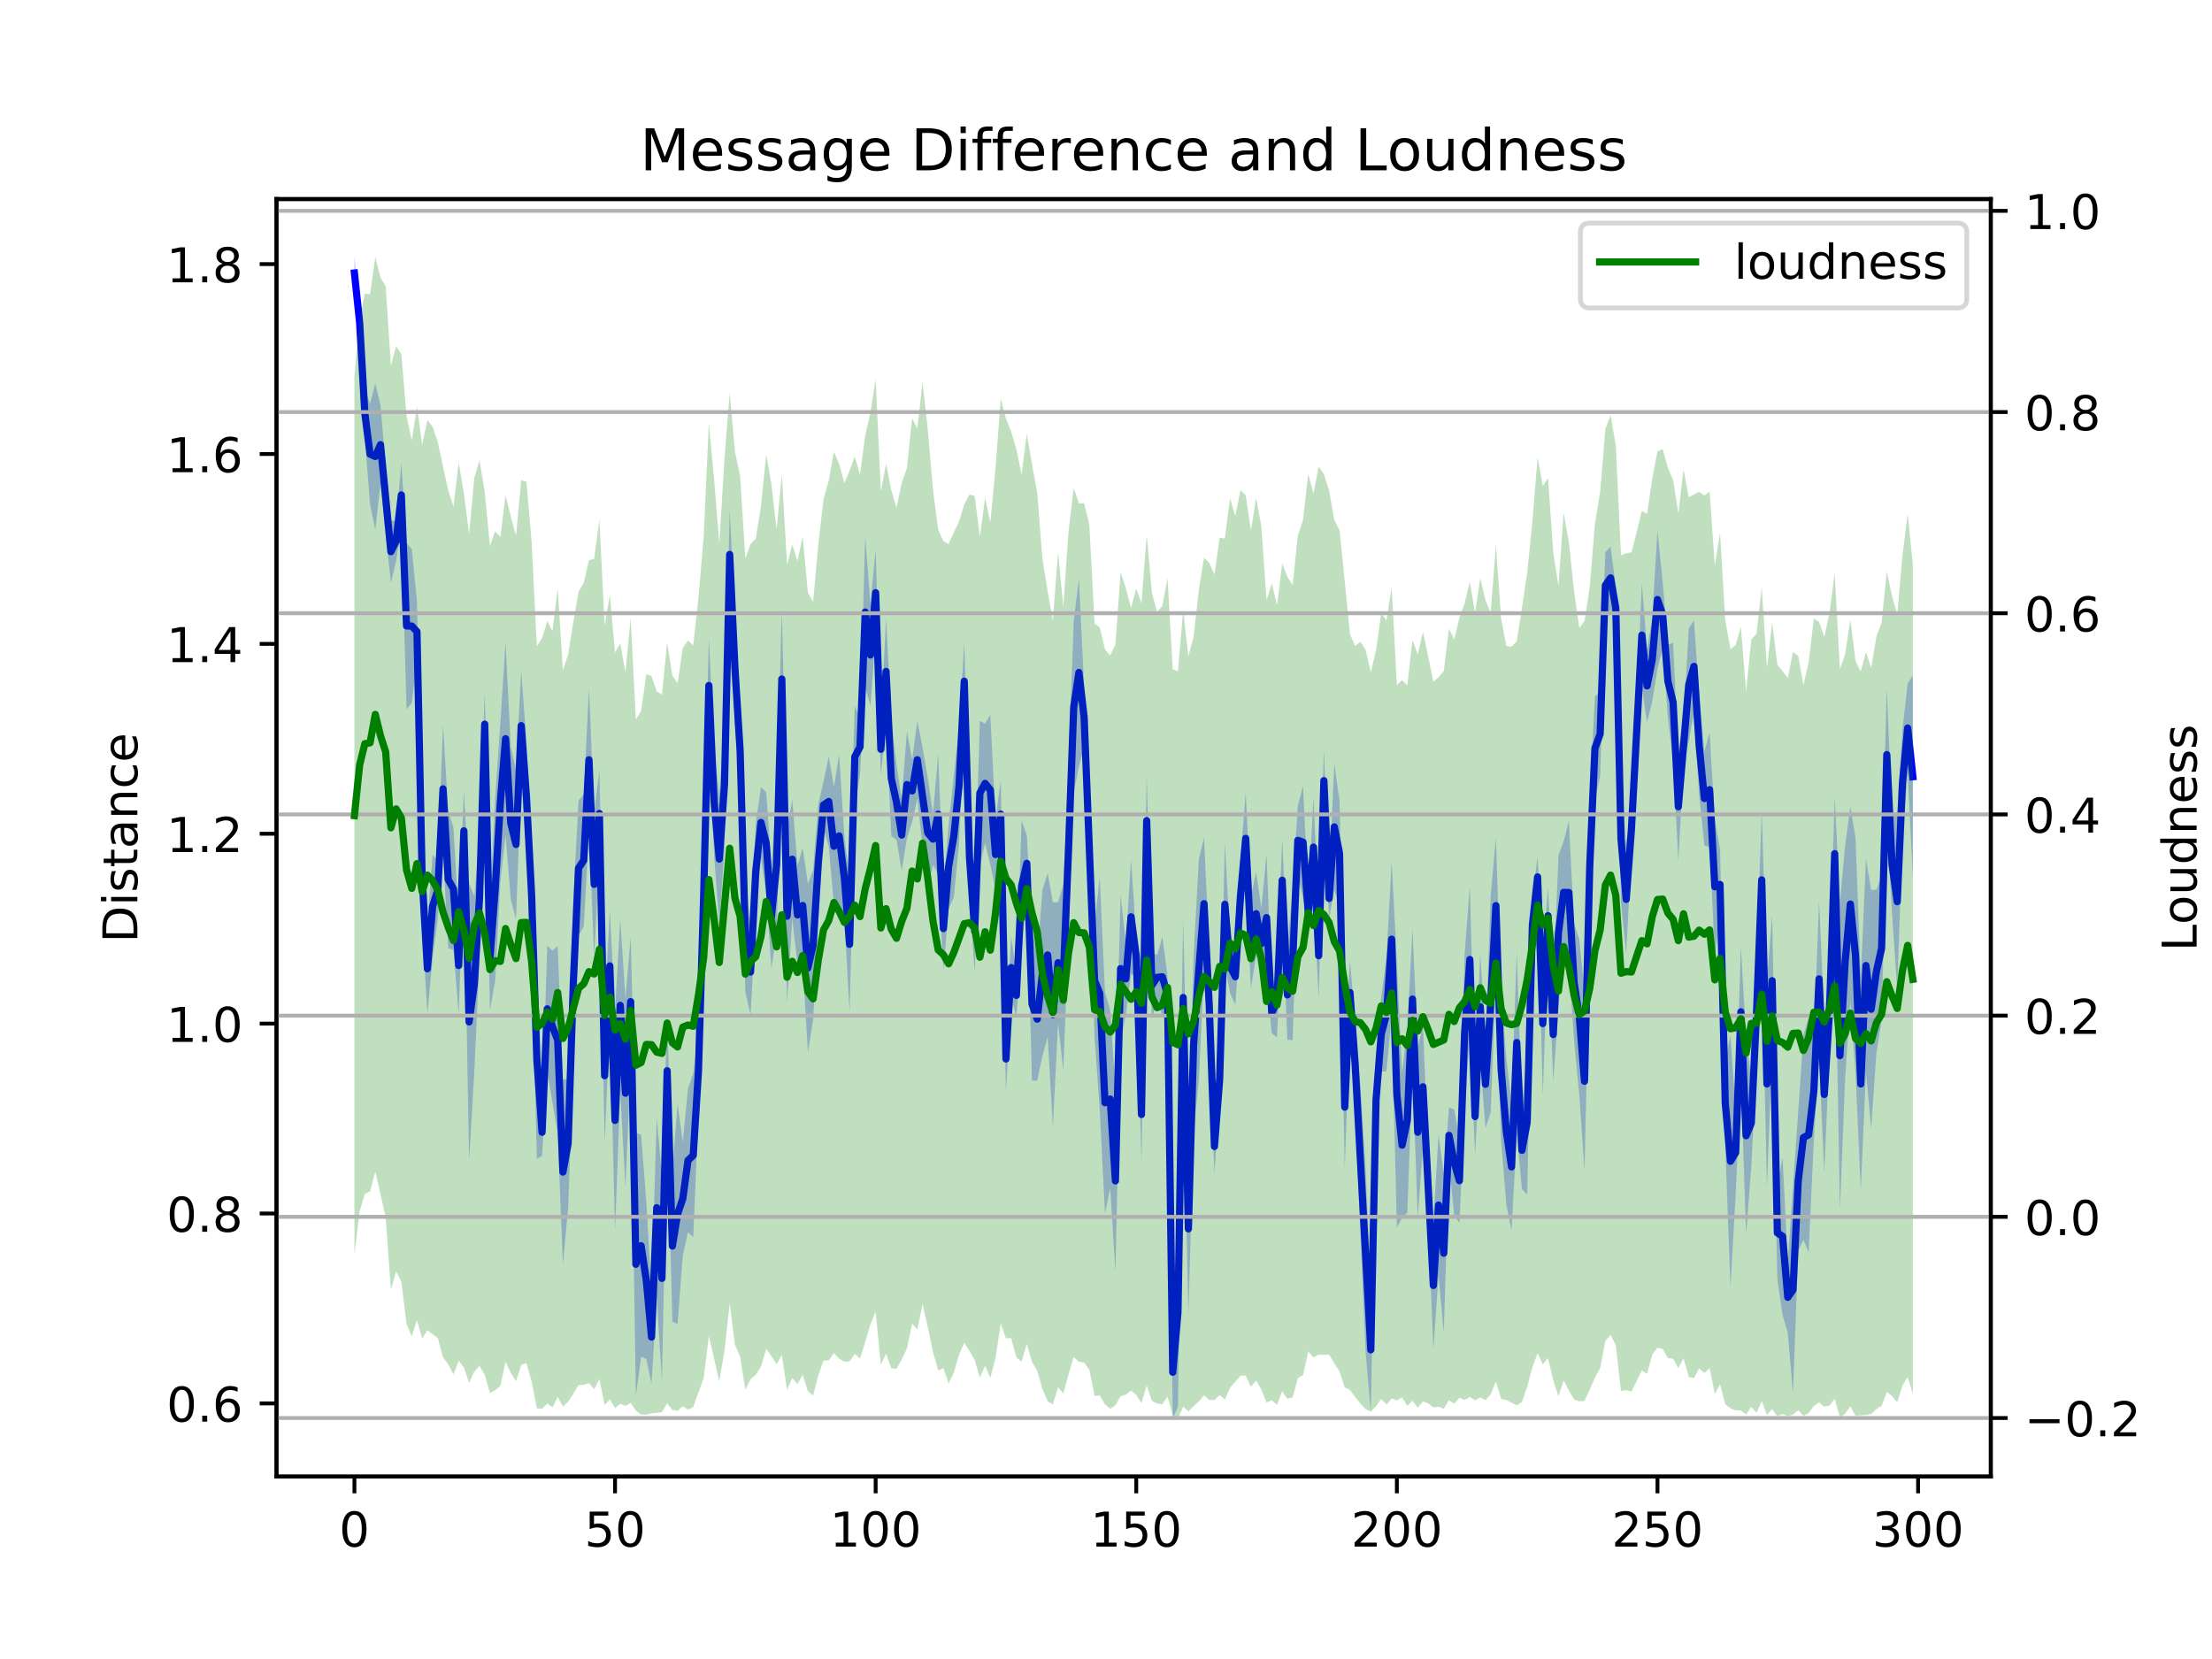 <?xml version="1.0" encoding="utf-8" standalone="no"?>
<!DOCTYPE svg PUBLIC "-//W3C//DTD SVG 1.1//EN"
  "http://www.w3.org/Graphics/SVG/1.1/DTD/svg11.dtd">
<!-- Created with matplotlib (https://matplotlib.org/) -->
<svg height="345.6pt" version="1.1" viewBox="0 0 460.8 345.6" width="460.8pt" xmlns="http://www.w3.org/2000/svg" xmlns:xlink="http://www.w3.org/1999/xlink">
 <defs>
  <style type="text/css">
*{stroke-linecap:butt;stroke-linejoin:round;}
  </style>
 </defs>
 <g id="figure_1">
  <g id="patch_1">
   <path d="M 0 345.6 
L 460.8 345.6 
L 460.8 0 
L 0 0 
z
" style="fill:#ffffff;"/>
  </g>
  <g id="axes_1">
   <g id="patch_2">
    <path d="M 57.6 307.584 
L 414.72 307.584 
L 414.72 41.472 
L 57.6 41.472 
z
" style="fill:#ffffff;"/>
   </g>
   <g id="PolyCollection_1">
    <path clip-path="url(#pdd0159f470)" d="M 73.833 53.568 
L 73.833 60.181 
L 74.919 70.605 
L 76.004 91.115 
L 77.09 105.103 
L 78.176 110.359 
L 79.262 100.778 
L 80.348 111.436 
L 81.433 121.384 
L 82.519 116.9 
L 83.605 109.804 
L 84.691 147.712 
L 85.777 146.432 
L 86.862 137.907 
L 87.948 193.207 
L 89.034 211.161 
L 90.12 199.602 
L 91.206 191.367 
L 92.291 177.687 
L 93.377 197.534 
L 94.463 197.894 
L 95.549 211.201 
L 96.635 181.468 
L 97.72 241.783 
L 98.806 223.319 
L 99.892 199.528 
L 100.978 157.403 
L 102.064 210.554 
L 103.149 204.27 
L 104.235 183.646 
L 105.321 174.016 
L 106.407 187.386 
L 107.493 191.438 
L 108.578 162.694 
L 109.664 177.241 
L 110.75 198.12 
L 111.836 241.398 
L 112.922 240.782 
L 114.007 223.311 
L 115.093 229.717 
L 116.179 236.188 
L 117.265 263.422 
L 118.351 251.685 
L 119.436 222.222 
L 120.522 194.934 
L 121.608 192.989 
L 122.694 173.256 
L 123.78 199.289 
L 124.865 178.363 
L 125.951 238.089 
L 127.037 212.784 
L 128.123 256.197 
L 129.209 227.406 
L 130.294 247.474 
L 131.38 222.124 
L 132.466 290.766 
L 133.552 282.642 
L 134.638 283.104 
L 135.723 288.281 
L 136.809 270.39 
L 137.895 287.657 
L 138.981 233.678 
L 140.067 275.285 
L 141.152 275.864 
L 142.238 261.56 
L 143.324 256.675 
L 144.41 257.758 
L 145.496 231.63 
L 146.581 197.521 
L 147.667 152.823 
L 148.753 178.125 
L 149.839 192.364 
L 150.925 176.912 
L 152.01 124.663 
L 153.096 150.834 
L 154.182 164.694 
L 155.268 206.619 
L 156.354 211.402 
L 157.439 191.455 
L 158.525 178.691 
L 159.611 186.249 
L 160.697 201.693 
L 161.783 194.442 
L 162.868 155.914 
L 163.954 209.002 
L 165.04 191.403 
L 166.126 200.866 
L 167.212 200.62 
L 168.297 219.248 
L 169.383 212.52 
L 170.469 191.999 
L 171.555 172.612 
L 172.641 176.355 
L 173.726 188.658 
L 174.812 191.057 
L 175.898 191.557 
L 176.984 210.795 
L 178.07 168.279 
L 179.155 161.34 
L 180.241 143.214 
L 181.327 147.005 
L 182.413 132.473 
L 183.499 161.458 
L 184.584 150.935 
L 185.67 174.166 
L 186.756 174.957 
L 187.842 181.418 
L 188.928 174.64 
L 190.013 171.247 
L 191.099 166.383 
L 192.185 176.406 
L 193.271 184.957 
L 194.357 180.188 
L 195.442 182.123 
L 196.528 202.166 
L 197.614 189.263 
L 198.7 186.964 
L 199.786 175.702 
L 200.871 149.825 
L 201.957 187.364 
L 203.043 202.455 
L 204.129 180.205 
L 205.215 175.647 
L 206.3 180.174 
L 207.386 185.407 
L 208.472 176.559 
L 209.558 227.539 
L 210.644 207.934 
L 211.729 211.758 
L 212.815 198.283 
L 213.901 185.707 
L 214.987 225.133 
L 216.073 225.099 
L 217.158 219.997 
L 218.244 216.013 
L 219.33 234.785 
L 220.416 213.164 
L 221.502 222.989 
L 222.587 195.143 
L 223.673 165.231 
L 224.759 159.63 
L 225.845 155.697 
L 226.931 183.463 
L 228.016 216.024 
L 229.102 231.258 
L 230.188 252.73 
L 231.274 247.51 
L 232.36 264.958 
L 233.445 217.18 
L 234.531 211.316 
L 235.617 202.999 
L 236.703 203.024 
L 237.789 242.03 
L 238.875 180.142 
L 239.96 212.135 
L 241.046 208.258 
L 242.132 211.792 
L 243.218 211.138 
L 244.304 295.488 
L 245.389 293.049 
L 246.475 224.026 
L 247.561 273.825 
L 248.647 236.041 
L 249.733 225.086 
L 250.818 201.986 
L 251.904 220.914 
L 252.99 244.478 
L 254.076 228.568 
L 255.162 201.252 
L 256.247 206.85 
L 257.333 209.32 
L 258.419 194.414 
L 259.505 184.169 
L 260.591 205.916 
L 261.676 199.075 
L 262.762 203.968 
L 263.848 204.397 
L 264.934 215.265 
L 266.02 216.092 
L 267.105 191.933 
L 268.191 216.612 
L 269.277 216.672 
L 270.363 182.263 
L 271.449 187.144 
L 272.534 193.052 
L 273.62 186.881 
L 274.706 207.933 
L 275.792 168.971 
L 276.878 191.232 
L 277.963 185.443 
L 279.049 188.725 
L 280.135 243.403 
L 281.221 213.443 
L 282.307 230.822 
L 283.392 256.924 
L 284.478 281.598 
L 285.564 294.238 
L 286.65 237.321 
L 287.736 223.27 
L 288.821 223.146 
L 289.907 211.873 
L 290.993 255.737 
L 292.079 253.66 
L 293.165 252.633 
L 294.25 222.747 
L 295.336 253.547 
L 296.422 239.139 
L 297.508 254.825 
L 298.594 281.057 
L 299.679 265.697 
L 300.765 277.561 
L 301.851 242.308 
L 302.937 253.182 
L 304.023 254.72 
L 305.108 231.572 
L 306.194 215.203 
L 307.28 240.599 
L 308.366 220.938 
L 309.452 235.021 
L 310.537 231.723 
L 311.623 202.826 
L 312.709 237.659 
L 313.795 250.959 
L 314.881 256.397 
L 315.966 236.227 
L 317.052 247.702 
L 318.138 248.849 
L 319.224 198.825 
L 320.31 186.765 
L 321.395 228.187 
L 322.481 196.582 
L 323.567 225.309 
L 324.653 210.362 
L 325.739 196.583 
L 326.824 200.828 
L 327.91 216.828 
L 328.996 228.092 
L 330.082 243.907 
L 331.168 194.829 
L 332.253 166.768 
L 333.339 161.604 
L 334.425 128.861 
L 335.511 126.891 
L 336.597 131.111 
L 337.682 187.964 
L 338.768 198.73 
L 339.854 177.606 
L 340.94 159.298 
L 342.026 143.156 
L 343.111 150.434 
L 344.197 146.153 
L 345.283 139.284 
L 346.369 134.866 
L 347.455 149.555 
L 348.54 158.679 
L 349.626 179.268 
L 350.712 159.61 
L 351.798 154.376 
L 352.884 148.392 
L 353.969 165.775 
L 355.055 176.138 
L 356.141 176.413 
L 357.227 198.768 
L 358.313 191.61 
L 359.398 238.405 
L 360.484 268.144 
L 361.57 248.838 
L 362.656 224.401 
L 363.742 257.162 
L 364.827 242.995 
L 365.913 221.67 
L 366.999 197.635 
L 368.085 247.317 
L 369.171 217.836 
L 370.256 266.472 
L 371.342 273.975 
L 372.428 277.659 
L 373.514 290.209 
L 374.6 260.594 
L 375.685 258.274 
L 376.771 260.864 
L 377.857 237.547 
L 378.943 220.199 
L 380.029 244.283 
L 381.114 219.054 
L 382.2 189.714 
L 383.286 252.048 
L 384.372 224.636 
L 385.458 208.655 
L 386.543 223.591 
L 387.629 247.87 
L 388.715 223.396 
L 389.801 235.084 
L 390.887 219.448 
L 391.972 212.633 
L 393.058 171.106 
L 394.144 190.318 
L 395.23 206.091 
L 396.316 174.324 
L 397.401 160.967 
L 398.487 182.852 
L 398.487 140.773 
L 398.487 140.773 
L 397.401 142.366 
L 396.316 151.961 
L 395.23 169.583 
L 394.144 169.877 
L 393.058 143.294 
L 391.972 182.423 
L 390.887 185.354 
L 389.801 185.398 
L 388.715 178.886 
L 387.629 203.766 
L 386.543 174.594 
L 385.458 168.008 
L 384.372 176.273 
L 383.286 187.785 
L 382.2 165.954 
L 381.114 202.572 
L 380.029 211.704 
L 378.943 187.631 
L 377.857 217.001 
L 376.771 211.931 
L 375.685 215.686 
L 374.6 231.585 
L 373.514 247.184 
L 372.428 262.849 
L 371.342 241.124 
L 370.256 247.188 
L 369.171 190.766 
L 368.085 204.291 
L 366.999 168.949 
L 365.913 200.516 
L 364.827 224.968 
L 363.742 216.024 
L 362.656 197.168 
L 361.57 231.394 
L 360.484 215.675 
L 359.398 221.046 
L 358.313 176.892 
L 357.227 170.705 
L 356.141 152.588 
L 355.055 156.547 
L 353.969 144.906 
L 352.884 129.251 
L 351.798 130.881 
L 350.712 150.454 
L 349.626 156.85 
L 348.54 133.923 
L 347.455 134.284 
L 346.369 121.244 
L 345.283 110.498 
L 344.197 128.637 
L 343.111 135.335 
L 342.026 121.457 
L 340.94 146.437 
L 339.854 167.936 
L 338.768 175.977 
L 337.682 161.402 
L 336.597 122.166 
L 335.511 113.873 
L 334.425 115.023 
L 333.339 144.199 
L 332.253 145.011 
L 331.168 166.282 
L 330.082 206.589 
L 328.996 195.599 
L 327.91 192.488 
L 326.824 171.024 
L 325.739 175.217 
L 324.653 178.221 
L 323.567 205.717 
L 322.481 184.95 
L 321.395 198.273 
L 320.31 178.595 
L 319.224 186.563 
L 318.138 218.705 
L 317.052 231.575 
L 315.966 198.12 
L 314.881 229.774 
L 313.795 220.418 
L 312.709 207.759 
L 311.623 174.484 
L 310.537 186.561 
L 309.452 216.714 
L 308.366 198.526 
L 307.28 224.592 
L 306.194 184.567 
L 305.108 198.73 
L 304.023 237.2 
L 302.937 231.137 
L 301.851 230.714 
L 300.765 244.555 
L 299.679 236.381 
L 298.594 254.516 
L 297.508 239.403 
L 296.422 213.655 
L 295.336 218.177 
L 294.25 193.499 
L 293.165 214.086 
L 292.079 223.465 
L 290.993 200.395 
L 289.907 179.417 
L 288.821 199.511 
L 287.736 207.601 
L 286.65 221.064 
L 285.564 268.147 
L 284.478 243.545 
L 283.392 226.147 
L 282.307 212.779 
L 281.221 200.08 
L 280.135 217.878 
L 279.049 166.845 
L 277.963 159.069 
L 276.878 183.096 
L 275.792 156.266 
L 274.706 190.238 
L 273.62 166.054 
L 272.534 187.215 
L 271.449 163.747 
L 270.363 167.842 
L 269.277 184.52 
L 268.191 197.9 
L 267.105 174.799 
L 266.02 201.117 
L 264.934 206.797 
L 263.848 177.917 
L 262.762 189.185 
L 261.676 181.596 
L 260.591 186.833 
L 259.505 165.126 
L 258.419 178.734 
L 257.333 197.635 
L 256.247 195.707 
L 255.162 175.506 
L 254.076 221.17 
L 252.99 233.192 
L 251.904 197.909 
L 250.818 174.517 
L 249.733 179.015 
L 248.647 199.207 
L 247.561 238.163 
L 246.475 191.581 
L 245.389 253.757 
L 244.304 276.247 
L 243.218 203.295 
L 242.132 195.174 
L 241.046 198.959 
L 239.96 198.386 
L 238.875 161.768 
L 237.789 222.304 
L 236.703 195.481 
L 235.617 178.978 
L 234.531 196.507 
L 233.445 186.371 
L 232.36 227.049 
L 231.274 210.393 
L 230.188 206.716 
L 229.102 182.677 
L 228.016 192.407 
L 226.931 172.804 
L 225.845 143.18 
L 224.759 120.541 
L 223.673 129.397 
L 222.587 159.151 
L 221.502 184.275 
L 220.416 187.928 
L 219.33 187.981 
L 218.244 181.861 
L 217.158 185.425 
L 216.073 199.524 
L 214.987 193.159 
L 213.901 173.977 
L 212.815 170.901 
L 211.729 202.959 
L 210.644 195.173 
L 209.558 213.67 
L 208.472 162.643 
L 207.386 170.639 
L 206.3 148.913 
L 205.215 150.734 
L 204.129 150.173 
L 203.043 185.501 
L 201.957 169.709 
L 200.871 133.977 
L 199.786 151.563 
L 198.7 161.398 
L 197.614 171.761 
L 196.528 184.704 
L 195.442 157.095 
L 194.357 169.429 
L 193.271 162.052 
L 192.185 155.745 
L 191.099 150.138 
L 190.013 158.281 
L 188.928 152.239 
L 187.842 166.494 
L 186.756 159.244 
L 185.67 150.152 
L 184.584 128.796 
L 183.499 150.723 
L 182.413 114.464 
L 181.327 125.891 
L 180.241 111.778 
L 179.155 149.86 
L 178.07 147.017 
L 176.984 182.642 
L 175.898 174.23 
L 174.812 157.195 
L 173.726 163.931 
L 172.641 157.561 
L 171.555 162.777 
L 170.469 167.478 
L 169.383 181.261 
L 168.297 184.053 
L 167.212 176.644 
L 166.126 180.327 
L 165.04 166.571 
L 163.954 172.727 
L 162.868 126.984 
L 161.783 165.933 
L 160.697 180.282 
L 159.611 165.047 
L 158.525 163.97 
L 157.439 171.47 
L 156.354 193.562 
L 155.268 183.668 
L 154.182 148.155 
L 153.096 127.345 
L 152.01 106.337 
L 150.925 149.9 
L 149.839 165.559 
L 148.753 155.875 
L 147.667 132.787 
L 146.581 176.047 
L 145.496 214.821 
L 144.41 223.612 
L 143.324 226.779 
L 142.238 237.872 
L 141.152 229.983 
L 140.067 243.855 
L 138.981 212.437 
L 137.895 244.954 
L 136.809 232.801 
L 135.723 268.8 
L 134.638 250.419 
L 133.552 236.382 
L 132.466 235.976 
L 131.38 195.184 
L 130.294 207.996 
L 129.209 191.471 
L 128.123 210.599 
L 127.037 189.649 
L 125.951 210.093 
L 124.865 160.559 
L 123.78 169.169 
L 122.694 143.286 
L 121.608 165.452 
L 120.522 166.778 
L 119.436 187.262 
L 118.351 224.731 
L 117.265 224.9 
L 116.179 197.106 
L 115.093 198.033 
L 114.007 197.013 
L 112.922 230.964 
L 111.836 200.113 
L 110.75 174.981 
L 109.664 154.589 
L 108.578 139.637 
L 107.493 160.398 
L 106.407 155.56 
L 105.321 133.753 
L 104.235 150.484 
L 103.149 166.382 
L 102.064 188.579 
L 100.978 144.3 
L 99.892 174.446 
L 98.806 186.714 
L 97.72 183.988 
L 96.635 164.693 
L 95.549 191.055 
L 94.463 172.424 
L 93.377 168.918 
L 92.291 150.968 
L 91.206 179.385 
L 90.12 178.025 
L 89.034 192.459 
L 87.948 172.678 
L 86.862 125.249 
L 85.777 114.394 
L 84.691 113.09 
L 83.605 96.41 
L 82.519 108.57 
L 81.433 108.464 
L 80.348 97.004 
L 79.262 84.479 
L 78.176 79.829 
L 77.09 84.104 
L 76.004 81.167 
L 74.919 63.78 
L 73.833 53.568 
z
" style="fill:#0000ff;fill-opacity:0.25;"/>
   </g>
   <g id="matplotlib.axis_1">
    <g id="xtick_1">
     <g id="line2d_1">
      <defs>
       <path d="M 0 0 
L 0 3.5 
" id="meab3ea83e0" style="stroke:#000000;stroke-width:0.8;"/>
      </defs>
      <g>
       <use style="stroke:#000000;stroke-width:0.8;" x="73.833" xlink:href="#meab3ea83e0" y="307.584"/>
      </g>
     </g>
     <g id="text_1">
      <!-- 0 -->
      <defs>
       <path d="M 31.781 66.406 
Q 24.172 66.406 20.328 58.906 
Q 16.5 51.422 16.5 36.375 
Q 16.5 21.391 20.328 13.891 
Q 24.172 6.391 31.781 6.391 
Q 39.453 6.391 43.281 13.891 
Q 47.125 21.391 47.125 36.375 
Q 47.125 51.422 43.281 58.906 
Q 39.453 66.406 31.781 66.406 
z
M 31.781 74.219 
Q 44.047 74.219 50.516 64.516 
Q 56.984 54.828 56.984 36.375 
Q 56.984 17.969 50.516 8.266 
Q 44.047 -1.422 31.781 -1.422 
Q 19.531 -1.422 13.062 8.266 
Q 6.594 17.969 6.594 36.375 
Q 6.594 54.828 13.062 64.516 
Q 19.531 74.219 31.781 74.219 
z
" id="DejaVuSans-48"/>
      </defs>
      <g transform="translate(70.651 322.182)scale(0.1 -0.1)">
       <use xlink:href="#DejaVuSans-48"/>
      </g>
     </g>
    </g>
    <g id="xtick_2">
     <g id="line2d_2">
      <g>
       <use style="stroke:#000000;stroke-width:0.8;" x="128.123" xlink:href="#meab3ea83e0" y="307.584"/>
      </g>
     </g>
     <g id="text_2">
      <!-- 50 -->
      <defs>
       <path d="M 10.797 72.906 
L 49.516 72.906 
L 49.516 64.594 
L 19.828 64.594 
L 19.828 46.734 
Q 21.969 47.469 24.109 47.828 
Q 26.266 48.188 28.422 48.188 
Q 40.625 48.188 47.75 41.5 
Q 54.891 34.812 54.891 23.391 
Q 54.891 11.625 47.562 5.094 
Q 40.234 -1.422 26.906 -1.422 
Q 22.312 -1.422 17.547 -0.641 
Q 12.797 0.141 7.719 1.703 
L 7.719 11.625 
Q 12.109 9.234 16.797 8.062 
Q 21.484 6.891 26.703 6.891 
Q 35.156 6.891 40.078 11.328 
Q 45.016 15.766 45.016 23.391 
Q 45.016 31 40.078 35.438 
Q 35.156 39.891 26.703 39.891 
Q 22.75 39.891 18.812 39.016 
Q 14.891 38.141 10.797 36.281 
z
" id="DejaVuSans-53"/>
      </defs>
      <g transform="translate(121.76 322.182)scale(0.1 -0.1)">
       <use xlink:href="#DejaVuSans-53"/>
       <use x="63.623" xlink:href="#DejaVuSans-48"/>
      </g>
     </g>
    </g>
    <g id="xtick_3">
     <g id="line2d_3">
      <g>
       <use style="stroke:#000000;stroke-width:0.8;" x="182.413" xlink:href="#meab3ea83e0" y="307.584"/>
      </g>
     </g>
     <g id="text_3">
      <!-- 100 -->
      <defs>
       <path d="M 12.406 8.297 
L 28.516 8.297 
L 28.516 63.922 
L 10.984 60.406 
L 10.984 69.391 
L 28.422 72.906 
L 38.281 72.906 
L 38.281 8.297 
L 54.391 8.297 
L 54.391 0 
L 12.406 0 
z
" id="DejaVuSans-49"/>
      </defs>
      <g transform="translate(172.869 322.182)scale(0.1 -0.1)">
       <use xlink:href="#DejaVuSans-49"/>
       <use x="63.623" xlink:href="#DejaVuSans-48"/>
       <use x="127.246" xlink:href="#DejaVuSans-48"/>
      </g>
     </g>
    </g>
    <g id="xtick_4">
     <g id="line2d_4">
      <g>
       <use style="stroke:#000000;stroke-width:0.8;" x="236.703" xlink:href="#meab3ea83e0" y="307.584"/>
      </g>
     </g>
     <g id="text_4">
      <!-- 150 -->
      <g transform="translate(227.159 322.182)scale(0.1 -0.1)">
       <use xlink:href="#DejaVuSans-49"/>
       <use x="63.623" xlink:href="#DejaVuSans-53"/>
       <use x="127.246" xlink:href="#DejaVuSans-48"/>
      </g>
     </g>
    </g>
    <g id="xtick_5">
     <g id="line2d_5">
      <g>
       <use style="stroke:#000000;stroke-width:0.8;" x="290.993" xlink:href="#meab3ea83e0" y="307.584"/>
      </g>
     </g>
     <g id="text_5">
      <!-- 200 -->
      <defs>
       <path d="M 19.188 8.297 
L 53.609 8.297 
L 53.609 0 
L 7.328 0 
L 7.328 8.297 
Q 12.938 14.109 22.625 23.891 
Q 32.328 33.688 34.812 36.531 
Q 39.547 41.844 41.422 45.531 
Q 43.312 49.219 43.312 52.781 
Q 43.312 58.594 39.234 62.25 
Q 35.156 65.922 28.609 65.922 
Q 23.969 65.922 18.812 64.312 
Q 13.672 62.703 7.812 59.422 
L 7.812 69.391 
Q 13.766 71.781 18.938 73 
Q 24.125 74.219 28.422 74.219 
Q 39.75 74.219 46.484 68.547 
Q 53.219 62.891 53.219 53.422 
Q 53.219 48.922 51.531 44.891 
Q 49.859 40.875 45.406 35.406 
Q 44.188 33.984 37.641 27.219 
Q 31.109 20.453 19.188 8.297 
z
" id="DejaVuSans-50"/>
      </defs>
      <g transform="translate(281.449 322.182)scale(0.1 -0.1)">
       <use xlink:href="#DejaVuSans-50"/>
       <use x="63.623" xlink:href="#DejaVuSans-48"/>
       <use x="127.246" xlink:href="#DejaVuSans-48"/>
      </g>
     </g>
    </g>
    <g id="xtick_6">
     <g id="line2d_6">
      <g>
       <use style="stroke:#000000;stroke-width:0.8;" x="345.283" xlink:href="#meab3ea83e0" y="307.584"/>
      </g>
     </g>
     <g id="text_6">
      <!-- 250 -->
      <g transform="translate(335.739 322.182)scale(0.1 -0.1)">
       <use xlink:href="#DejaVuSans-50"/>
       <use x="63.623" xlink:href="#DejaVuSans-53"/>
       <use x="127.246" xlink:href="#DejaVuSans-48"/>
      </g>
     </g>
    </g>
    <g id="xtick_7">
     <g id="line2d_7">
      <g>
       <use style="stroke:#000000;stroke-width:0.8;" x="399.573" xlink:href="#meab3ea83e0" y="307.584"/>
      </g>
     </g>
     <g id="text_7">
      <!-- 300 -->
      <defs>
       <path d="M 40.578 39.312 
Q 47.656 37.797 51.625 33 
Q 55.609 28.219 55.609 21.188 
Q 55.609 10.406 48.188 4.484 
Q 40.766 -1.422 27.094 -1.422 
Q 22.516 -1.422 17.656 -0.516 
Q 12.797 0.391 7.625 2.203 
L 7.625 11.719 
Q 11.719 9.328 16.594 8.109 
Q 21.484 6.891 26.812 6.891 
Q 36.078 6.891 40.938 10.547 
Q 45.797 14.203 45.797 21.188 
Q 45.797 27.641 41.281 31.266 
Q 36.766 34.906 28.719 34.906 
L 20.219 34.906 
L 20.219 43.016 
L 29.109 43.016 
Q 36.375 43.016 40.234 45.922 
Q 44.094 48.828 44.094 54.297 
Q 44.094 59.906 40.109 62.906 
Q 36.141 65.922 28.719 65.922 
Q 24.656 65.922 20.016 65.031 
Q 15.375 64.156 9.812 62.312 
L 9.812 71.094 
Q 15.438 72.656 20.344 73.438 
Q 25.25 74.219 29.594 74.219 
Q 40.828 74.219 47.359 69.109 
Q 53.906 64.016 53.906 55.328 
Q 53.906 49.266 50.438 45.094 
Q 46.969 40.922 40.578 39.312 
z
" id="DejaVuSans-51"/>
      </defs>
      <g transform="translate(390.029 322.182)scale(0.1 -0.1)">
       <use xlink:href="#DejaVuSans-51"/>
       <use x="63.623" xlink:href="#DejaVuSans-48"/>
       <use x="127.246" xlink:href="#DejaVuSans-48"/>
      </g>
     </g>
    </g>
   </g>
   <g id="matplotlib.axis_2">
    <g id="ytick_1">
     <g id="line2d_8">
      <defs>
       <path d="M 0 0 
L -3.5 0 
" id="mb556dbdb77" style="stroke:#000000;stroke-width:0.8;"/>
      </defs>
      <g>
       <use style="stroke:#000000;stroke-width:0.8;" x="57.6" xlink:href="#mb556dbdb77" y="292.355"/>
      </g>
     </g>
     <g id="text_8">
      <!-- 0.6 -->
      <defs>
       <path d="M 10.688 12.406 
L 21 12.406 
L 21 0 
L 10.688 0 
z
" id="DejaVuSans-46"/>
       <path d="M 33.016 40.375 
Q 26.375 40.375 22.484 35.828 
Q 18.609 31.297 18.609 23.391 
Q 18.609 15.531 22.484 10.953 
Q 26.375 6.391 33.016 6.391 
Q 39.656 6.391 43.531 10.953 
Q 47.406 15.531 47.406 23.391 
Q 47.406 31.297 43.531 35.828 
Q 39.656 40.375 33.016 40.375 
z
M 52.594 71.297 
L 52.594 62.312 
Q 48.875 64.062 45.094 64.984 
Q 41.312 65.922 37.594 65.922 
Q 27.828 65.922 22.672 59.328 
Q 17.531 52.734 16.797 39.406 
Q 19.672 43.656 24.016 45.922 
Q 28.375 48.188 33.594 48.188 
Q 44.578 48.188 50.953 41.516 
Q 57.328 34.859 57.328 23.391 
Q 57.328 12.156 50.688 5.359 
Q 44.047 -1.422 33.016 -1.422 
Q 20.359 -1.422 13.672 8.266 
Q 6.984 17.969 6.984 36.375 
Q 6.984 53.656 15.188 63.938 
Q 23.391 74.219 37.203 74.219 
Q 40.922 74.219 44.703 73.484 
Q 48.484 72.75 52.594 71.297 
z
" id="DejaVuSans-54"/>
      </defs>
      <g transform="translate(34.697 296.154)scale(0.1 -0.1)">
       <use xlink:href="#DejaVuSans-48"/>
       <use x="63.623" xlink:href="#DejaVuSans-46"/>
       <use x="95.41" xlink:href="#DejaVuSans-54"/>
      </g>
     </g>
    </g>
    <g id="ytick_2">
     <g id="line2d_9">
      <g>
       <use style="stroke:#000000;stroke-width:0.8;" x="57.6" xlink:href="#mb556dbdb77" y="252.798"/>
      </g>
     </g>
     <g id="text_9">
      <!-- 0.8 -->
      <defs>
       <path d="M 31.781 34.625 
Q 24.75 34.625 20.719 30.859 
Q 16.703 27.094 16.703 20.516 
Q 16.703 13.922 20.719 10.156 
Q 24.75 6.391 31.781 6.391 
Q 38.812 6.391 42.859 10.172 
Q 46.922 13.969 46.922 20.516 
Q 46.922 27.094 42.891 30.859 
Q 38.875 34.625 31.781 34.625 
z
M 21.922 38.812 
Q 15.578 40.375 12.031 44.719 
Q 8.5 49.078 8.5 55.328 
Q 8.5 64.062 14.719 69.141 
Q 20.953 74.219 31.781 74.219 
Q 42.672 74.219 48.875 69.141 
Q 55.078 64.062 55.078 55.328 
Q 55.078 49.078 51.531 44.719 
Q 48 40.375 41.703 38.812 
Q 48.828 37.156 52.797 32.312 
Q 56.781 27.484 56.781 20.516 
Q 56.781 9.906 50.312 4.234 
Q 43.844 -1.422 31.781 -1.422 
Q 19.734 -1.422 13.25 4.234 
Q 6.781 9.906 6.781 20.516 
Q 6.781 27.484 10.781 32.312 
Q 14.797 37.156 21.922 38.812 
z
M 18.312 54.391 
Q 18.312 48.734 21.844 45.562 
Q 25.391 42.391 31.781 42.391 
Q 38.141 42.391 41.719 45.562 
Q 45.312 48.734 45.312 54.391 
Q 45.312 60.062 41.719 63.234 
Q 38.141 66.406 31.781 66.406 
Q 25.391 66.406 21.844 63.234 
Q 18.312 60.062 18.312 54.391 
z
" id="DejaVuSans-56"/>
      </defs>
      <g transform="translate(34.697 256.597)scale(0.1 -0.1)">
       <use xlink:href="#DejaVuSans-48"/>
       <use x="63.623" xlink:href="#DejaVuSans-46"/>
       <use x="95.41" xlink:href="#DejaVuSans-56"/>
      </g>
     </g>
    </g>
    <g id="ytick_3">
     <g id="line2d_10">
      <g>
       <use style="stroke:#000000;stroke-width:0.8;" x="57.6" xlink:href="#mb556dbdb77" y="213.241"/>
      </g>
     </g>
     <g id="text_10">
      <!-- 1.0 -->
      <g transform="translate(34.697 217.041)scale(0.1 -0.1)">
       <use xlink:href="#DejaVuSans-49"/>
       <use x="63.623" xlink:href="#DejaVuSans-46"/>
       <use x="95.41" xlink:href="#DejaVuSans-48"/>
      </g>
     </g>
    </g>
    <g id="ytick_4">
     <g id="line2d_11">
      <g>
       <use style="stroke:#000000;stroke-width:0.8;" x="57.6" xlink:href="#mb556dbdb77" y="173.685"/>
      </g>
     </g>
     <g id="text_11">
      <!-- 1.2 -->
      <g transform="translate(34.697 177.484)scale(0.1 -0.1)">
       <use xlink:href="#DejaVuSans-49"/>
       <use x="63.623" xlink:href="#DejaVuSans-46"/>
       <use x="95.41" xlink:href="#DejaVuSans-50"/>
      </g>
     </g>
    </g>
    <g id="ytick_5">
     <g id="line2d_12">
      <g>
       <use style="stroke:#000000;stroke-width:0.8;" x="57.6" xlink:href="#mb556dbdb77" y="134.128"/>
      </g>
     </g>
     <g id="text_12">
      <!-- 1.4 -->
      <defs>
       <path d="M 37.797 64.312 
L 12.891 25.391 
L 37.797 25.391 
z
M 35.203 72.906 
L 47.609 72.906 
L 47.609 25.391 
L 58.016 25.391 
L 58.016 17.188 
L 47.609 17.188 
L 47.609 0 
L 37.797 0 
L 37.797 17.188 
L 4.891 17.188 
L 4.891 26.703 
z
" id="DejaVuSans-52"/>
      </defs>
      <g transform="translate(34.697 137.927)scale(0.1 -0.1)">
       <use xlink:href="#DejaVuSans-49"/>
       <use x="63.623" xlink:href="#DejaVuSans-46"/>
       <use x="95.41" xlink:href="#DejaVuSans-52"/>
      </g>
     </g>
    </g>
    <g id="ytick_6">
     <g id="line2d_13">
      <g>
       <use style="stroke:#000000;stroke-width:0.8;" x="57.6" xlink:href="#mb556dbdb77" y="94.571"/>
      </g>
     </g>
     <g id="text_13">
      <!-- 1.6 -->
      <g transform="translate(34.697 98.37)scale(0.1 -0.1)">
       <use xlink:href="#DejaVuSans-49"/>
       <use x="63.623" xlink:href="#DejaVuSans-46"/>
       <use x="95.41" xlink:href="#DejaVuSans-54"/>
      </g>
     </g>
    </g>
    <g id="ytick_7">
     <g id="line2d_14">
      <g>
       <use style="stroke:#000000;stroke-width:0.8;" x="57.6" xlink:href="#mb556dbdb77" y="55.015"/>
      </g>
     </g>
     <g id="text_14">
      <!-- 1.8 -->
      <g transform="translate(34.697 58.814)scale(0.1 -0.1)">
       <use xlink:href="#DejaVuSans-49"/>
       <use x="63.623" xlink:href="#DejaVuSans-46"/>
       <use x="95.41" xlink:href="#DejaVuSans-56"/>
      </g>
     </g>
    </g>
    <g id="text_15">
     <!-- Distance -->
     <defs>
      <path d="M 19.672 64.797 
L 19.672 8.109 
L 31.594 8.109 
Q 46.688 8.109 53.688 14.938 
Q 60.688 21.781 60.688 36.531 
Q 60.688 51.172 53.688 57.984 
Q 46.688 64.797 31.594 64.797 
z
M 9.812 72.906 
L 30.078 72.906 
Q 51.266 72.906 61.172 64.094 
Q 71.094 55.281 71.094 36.531 
Q 71.094 17.672 61.125 8.828 
Q 51.172 0 30.078 0 
L 9.812 0 
z
" id="DejaVuSans-68"/>
      <path d="M 9.422 54.688 
L 18.406 54.688 
L 18.406 0 
L 9.422 0 
z
M 9.422 75.984 
L 18.406 75.984 
L 18.406 64.594 
L 9.422 64.594 
z
" id="DejaVuSans-105"/>
      <path d="M 44.281 53.078 
L 44.281 44.578 
Q 40.484 46.531 36.375 47.5 
Q 32.281 48.484 27.875 48.484 
Q 21.188 48.484 17.844 46.438 
Q 14.5 44.391 14.5 40.281 
Q 14.5 37.156 16.891 35.375 
Q 19.281 33.594 26.516 31.984 
L 29.594 31.297 
Q 39.156 29.25 43.188 25.516 
Q 47.219 21.781 47.219 15.094 
Q 47.219 7.469 41.188 3.016 
Q 35.156 -1.422 24.609 -1.422 
Q 20.219 -1.422 15.453 -0.562 
Q 10.688 0.297 5.422 2 
L 5.422 11.281 
Q 10.406 8.688 15.234 7.391 
Q 20.062 6.109 24.812 6.109 
Q 31.156 6.109 34.562 8.281 
Q 37.984 10.453 37.984 14.406 
Q 37.984 18.062 35.516 20.016 
Q 33.062 21.969 24.703 23.781 
L 21.578 24.516 
Q 13.234 26.266 9.516 29.906 
Q 5.812 33.547 5.812 39.891 
Q 5.812 47.609 11.281 51.797 
Q 16.75 56 26.812 56 
Q 31.781 56 36.172 55.266 
Q 40.578 54.547 44.281 53.078 
z
" id="DejaVuSans-115"/>
      <path d="M 18.312 70.219 
L 18.312 54.688 
L 36.812 54.688 
L 36.812 47.703 
L 18.312 47.703 
L 18.312 18.016 
Q 18.312 11.328 20.141 9.422 
Q 21.969 7.516 27.594 7.516 
L 36.812 7.516 
L 36.812 0 
L 27.594 0 
Q 17.188 0 13.234 3.875 
Q 9.281 7.766 9.281 18.016 
L 9.281 47.703 
L 2.688 47.703 
L 2.688 54.688 
L 9.281 54.688 
L 9.281 70.219 
z
" id="DejaVuSans-116"/>
      <path d="M 34.281 27.484 
Q 23.391 27.484 19.188 25 
Q 14.984 22.516 14.984 16.5 
Q 14.984 11.719 18.141 8.906 
Q 21.297 6.109 26.703 6.109 
Q 34.188 6.109 38.703 11.406 
Q 43.219 16.703 43.219 25.484 
L 43.219 27.484 
z
M 52.203 31.203 
L 52.203 0 
L 43.219 0 
L 43.219 8.297 
Q 40.141 3.328 35.547 0.953 
Q 30.953 -1.422 24.312 -1.422 
Q 15.922 -1.422 10.953 3.297 
Q 6 8.016 6 15.922 
Q 6 25.141 12.172 29.828 
Q 18.359 34.516 30.609 34.516 
L 43.219 34.516 
L 43.219 35.406 
Q 43.219 41.609 39.141 45 
Q 35.062 48.391 27.688 48.391 
Q 23 48.391 18.547 47.266 
Q 14.109 46.141 10.016 43.891 
L 10.016 52.203 
Q 14.938 54.109 19.578 55.047 
Q 24.219 56 28.609 56 
Q 40.484 56 46.344 49.844 
Q 52.203 43.703 52.203 31.203 
z
" id="DejaVuSans-97"/>
      <path d="M 54.891 33.016 
L 54.891 0 
L 45.906 0 
L 45.906 32.719 
Q 45.906 40.484 42.875 44.328 
Q 39.844 48.188 33.797 48.188 
Q 26.516 48.188 22.312 43.547 
Q 18.109 38.922 18.109 30.906 
L 18.109 0 
L 9.078 0 
L 9.078 54.688 
L 18.109 54.688 
L 18.109 46.188 
Q 21.344 51.125 25.703 53.562 
Q 30.078 56 35.797 56 
Q 45.219 56 50.047 50.172 
Q 54.891 44.344 54.891 33.016 
z
" id="DejaVuSans-110"/>
      <path d="M 48.781 52.594 
L 48.781 44.188 
Q 44.969 46.297 41.141 47.344 
Q 37.312 48.391 33.406 48.391 
Q 24.656 48.391 19.812 42.844 
Q 14.984 37.312 14.984 27.297 
Q 14.984 17.281 19.812 11.734 
Q 24.656 6.203 33.406 6.203 
Q 37.312 6.203 41.141 7.25 
Q 44.969 8.297 48.781 10.406 
L 48.781 2.094 
Q 45.016 0.344 40.984 -0.531 
Q 36.969 -1.422 32.422 -1.422 
Q 20.062 -1.422 12.781 6.344 
Q 5.516 14.109 5.516 27.297 
Q 5.516 40.672 12.859 48.328 
Q 20.219 56 33.016 56 
Q 37.156 56 41.109 55.141 
Q 45.062 54.297 48.781 52.594 
z
" id="DejaVuSans-99"/>
      <path d="M 56.203 29.594 
L 56.203 25.203 
L 14.891 25.203 
Q 15.484 15.922 20.484 11.062 
Q 25.484 6.203 34.422 6.203 
Q 39.594 6.203 44.453 7.469 
Q 49.312 8.734 54.109 11.281 
L 54.109 2.781 
Q 49.266 0.734 44.188 -0.344 
Q 39.109 -1.422 33.891 -1.422 
Q 20.797 -1.422 13.156 6.188 
Q 5.516 13.812 5.516 26.812 
Q 5.516 40.234 12.766 48.109 
Q 20.016 56 32.328 56 
Q 43.359 56 49.781 48.891 
Q 56.203 41.797 56.203 29.594 
z
M 47.219 32.234 
Q 47.125 39.594 43.094 43.984 
Q 39.062 48.391 32.422 48.391 
Q 24.906 48.391 20.391 44.141 
Q 15.875 39.891 15.188 32.172 
z
" id="DejaVuSans-101"/>
     </defs>
     <g transform="translate(28.617 196.391)rotate(-90)scale(0.1 -0.1)">
      <use xlink:href="#DejaVuSans-68"/>
      <use x="77.002" xlink:href="#DejaVuSans-105"/>
      <use x="104.785" xlink:href="#DejaVuSans-115"/>
      <use x="156.885" xlink:href="#DejaVuSans-116"/>
      <use x="196.094" xlink:href="#DejaVuSans-97"/>
      <use x="257.373" xlink:href="#DejaVuSans-110"/>
      <use x="320.752" xlink:href="#DejaVuSans-99"/>
      <use x="375.732" xlink:href="#DejaVuSans-101"/>
     </g>
    </g>
   </g>
   <g id="line2d_15">
    <path clip-path="url(#pdd0159f470)" d="M 73.833 56.875 
L 74.919 67.192 
L 76.004 86.141 
L 77.09 94.604 
L 78.176 95.094 
L 79.262 92.629 
L 81.433 114.924 
L 82.519 112.735 
L 83.605 103.107 
L 84.691 130.401 
L 85.777 130.413 
L 86.862 131.578 
L 87.948 182.942 
L 89.034 201.81 
L 90.12 188.814 
L 91.206 185.376 
L 92.291 164.328 
L 93.377 183.226 
L 94.463 185.159 
L 95.549 201.128 
L 96.635 173.08 
L 97.72 212.886 
L 98.806 205.017 
L 99.892 186.987 
L 100.978 150.852 
L 102.064 199.566 
L 103.149 185.326 
L 104.235 167.065 
L 105.321 153.884 
L 106.407 171.473 
L 107.493 175.918 
L 108.578 151.166 
L 109.664 165.915 
L 110.75 186.551 
L 111.836 220.756 
L 112.922 235.873 
L 114.007 210.162 
L 115.093 213.875 
L 116.179 216.647 
L 117.265 244.161 
L 118.351 238.208 
L 119.436 204.742 
L 120.522 180.856 
L 121.608 179.221 
L 122.694 158.271 
L 123.78 184.229 
L 124.865 169.461 
L 125.951 224.091 
L 127.037 201.217 
L 128.123 233.398 
L 129.209 209.438 
L 130.294 227.735 
L 131.38 208.654 
L 132.466 263.371 
L 133.552 259.512 
L 134.638 266.762 
L 135.723 278.541 
L 136.809 251.596 
L 137.895 266.305 
L 138.981 223.057 
L 140.067 259.57 
L 141.152 252.923 
L 142.238 249.716 
L 143.324 241.727 
L 144.41 240.685 
L 145.496 223.226 
L 146.581 186.784 
L 147.667 142.805 
L 148.753 167 
L 149.839 178.962 
L 150.925 163.406 
L 152.01 115.5 
L 153.096 139.09 
L 154.182 156.425 
L 155.268 195.144 
L 156.354 202.482 
L 157.439 181.463 
L 158.525 171.33 
L 159.611 175.648 
L 160.697 190.988 
L 161.783 180.188 
L 162.868 141.449 
L 163.954 190.865 
L 165.04 178.987 
L 166.126 190.597 
L 167.212 188.632 
L 168.297 201.651 
L 169.383 196.89 
L 170.469 179.738 
L 171.555 167.695 
L 172.641 166.958 
L 173.726 176.295 
L 174.812 174.126 
L 175.898 182.894 
L 176.984 196.718 
L 178.07 157.648 
L 179.155 155.6 
L 180.241 127.496 
L 181.327 136.448 
L 182.413 123.468 
L 183.499 156.091 
L 184.584 139.865 
L 185.67 162.159 
L 186.756 167.101 
L 187.842 173.956 
L 188.928 163.439 
L 190.013 164.764 
L 191.099 158.26 
L 193.271 173.504 
L 194.357 174.809 
L 195.442 169.609 
L 196.528 193.435 
L 197.614 180.512 
L 198.7 174.181 
L 199.786 163.632 
L 200.871 141.901 
L 201.957 178.537 
L 203.043 193.978 
L 204.129 165.189 
L 205.215 163.19 
L 206.3 164.544 
L 207.386 178.023 
L 208.472 169.601 
L 209.558 220.605 
L 210.644 201.554 
L 211.729 207.359 
L 212.815 184.592 
L 213.901 179.842 
L 214.987 209.146 
L 216.073 212.311 
L 217.158 202.711 
L 218.244 198.937 
L 219.33 211.383 
L 220.416 200.546 
L 221.502 203.632 
L 222.587 177.147 
L 223.673 147.314 
L 224.759 140.085 
L 225.845 149.439 
L 228.016 204.215 
L 229.102 206.967 
L 230.188 229.723 
L 231.274 228.952 
L 232.36 246.003 
L 233.445 201.775 
L 234.531 203.912 
L 235.617 190.988 
L 236.703 199.253 
L 237.789 232.167 
L 238.875 170.955 
L 239.96 205.26 
L 241.046 203.609 
L 242.132 203.483 
L 243.218 207.216 
L 244.304 285.867 
L 245.389 273.403 
L 246.475 207.803 
L 247.561 255.994 
L 248.647 217.624 
L 249.733 202.05 
L 250.818 188.252 
L 251.904 209.411 
L 252.99 238.835 
L 254.076 224.869 
L 255.162 188.379 
L 256.247 201.279 
L 257.333 203.477 
L 258.419 186.574 
L 259.505 174.648 
L 260.591 196.374 
L 261.676 190.336 
L 262.762 196.577 
L 263.848 191.157 
L 264.934 211.031 
L 266.02 208.604 
L 267.105 183.366 
L 268.191 207.256 
L 269.277 200.596 
L 270.363 175.053 
L 271.449 175.446 
L 272.534 190.134 
L 273.62 176.468 
L 274.706 199.086 
L 275.792 162.619 
L 276.878 187.164 
L 277.963 172.256 
L 279.049 177.785 
L 280.135 230.641 
L 281.221 206.761 
L 282.307 221.8 
L 285.564 281.192 
L 286.65 229.193 
L 287.736 215.436 
L 288.821 211.328 
L 289.907 195.645 
L 290.993 228.066 
L 292.079 238.563 
L 293.165 233.36 
L 294.25 208.123 
L 295.336 235.862 
L 296.422 226.397 
L 298.594 267.786 
L 299.679 251.039 
L 300.765 261.058 
L 301.851 236.511 
L 302.937 242.159 
L 304.023 245.96 
L 305.108 215.151 
L 306.194 199.885 
L 307.28 232.596 
L 308.366 209.732 
L 309.452 225.868 
L 310.537 209.142 
L 311.623 188.655 
L 312.709 222.709 
L 313.795 235.689 
L 314.881 243.085 
L 315.966 217.174 
L 317.052 239.638 
L 318.138 233.777 
L 319.224 192.694 
L 320.31 182.68 
L 321.395 213.23 
L 322.481 190.766 
L 323.567 215.513 
L 324.653 194.292 
L 325.739 185.9 
L 326.824 185.926 
L 327.91 204.658 
L 328.996 211.845 
L 330.082 225.248 
L 331.168 180.555 
L 332.253 155.889 
L 333.339 152.901 
L 334.425 121.942 
L 335.511 120.382 
L 336.597 126.639 
L 337.682 174.683 
L 338.768 187.354 
L 339.854 172.771 
L 342.026 132.307 
L 343.111 142.884 
L 344.197 137.395 
L 345.283 124.891 
L 346.369 128.055 
L 347.455 141.919 
L 348.54 146.301 
L 349.626 168.059 
L 351.798 142.629 
L 352.884 138.821 
L 353.969 155.341 
L 355.055 166.343 
L 356.141 164.501 
L 357.227 184.736 
L 358.313 184.251 
L 359.398 229.726 
L 360.484 241.909 
L 361.57 240.116 
L 362.656 210.785 
L 363.742 236.593 
L 364.827 233.982 
L 365.913 211.093 
L 366.999 183.292 
L 368.085 225.804 
L 369.171 204.301 
L 370.256 256.83 
L 371.342 257.549 
L 372.428 270.254 
L 373.514 268.696 
L 374.6 246.09 
L 375.685 236.98 
L 376.771 236.398 
L 377.857 227.274 
L 378.943 203.915 
L 380.029 227.993 
L 381.114 210.813 
L 382.2 177.834 
L 383.286 219.916 
L 384.372 200.455 
L 385.458 188.332 
L 386.543 199.093 
L 387.629 225.818 
L 388.715 201.141 
L 389.801 210.241 
L 390.887 202.401 
L 391.972 197.528 
L 393.058 157.2 
L 394.144 180.097 
L 395.23 187.837 
L 396.316 163.142 
L 397.401 151.666 
L 398.487 161.813 
L 398.487 161.813 
" style="fill:none;stroke:#0000ff;stroke-linecap:square;stroke-width:1.5;"/>
   </g>
   <g id="patch_3">
    <path d="M 57.6 307.584 
L 57.6 41.472 
" style="fill:none;stroke:#000000;stroke-linecap:square;stroke-linejoin:miter;stroke-width:0.8;"/>
   </g>
   <g id="patch_4">
    <path d="M 414.72 307.584 
L 414.72 41.472 
" style="fill:none;stroke:#000000;stroke-linecap:square;stroke-linejoin:miter;stroke-width:0.8;"/>
   </g>
   <g id="patch_5">
    <path d="M 57.6 307.584 
L 414.72 307.584 
" style="fill:none;stroke:#000000;stroke-linecap:square;stroke-linejoin:miter;stroke-width:0.8;"/>
   </g>
   <g id="patch_6">
    <path d="M 57.6 41.472 
L 414.72 41.472 
" style="fill:none;stroke:#000000;stroke-linecap:square;stroke-linejoin:miter;stroke-width:0.8;"/>
   </g>
  </g>
  <g id="axes_2">
   <g id="PolyCollection_2">
    <path clip-path="url(#pdd0159f470)" d="M 73.833 78.427 
L 73.833 261.414 
L 74.919 252.352 
L 76.004 248.69 
L 77.09 248.194 
L 78.176 244.076 
L 79.262 248.704 
L 80.348 253.685 
L 81.433 268.703 
L 82.519 264.861 
L 83.605 266.953 
L 84.691 275.838 
L 85.777 278.386 
L 86.862 275.01 
L 87.948 278.82 
L 89.034 277.123 
L 90.12 277.941 
L 91.206 278.738 
L 92.291 282.761 
L 93.377 284.216 
L 94.463 286.307 
L 95.549 283.451 
L 96.635 284.849 
L 97.72 288.08 
L 98.806 285.72 
L 99.892 284.515 
L 100.978 286.408 
L 102.064 290.219 
L 103.149 289.601 
L 104.235 288.696 
L 105.321 283.697 
L 106.407 285.988 
L 107.493 287.742 
L 108.578 284.354 
L 109.664 283.949 
L 110.75 287.781 
L 111.836 293.367 
L 112.922 293.499 
L 114.007 292.364 
L 115.093 293.157 
L 116.179 290.981 
L 117.265 293.026 
L 118.351 291.984 
L 119.436 290.323 
L 120.522 288.521 
L 121.608 288.481 
L 122.694 288.12 
L 123.78 289.373 
L 124.865 287.292 
L 125.951 292.683 
L 127.037 291.504 
L 128.123 293.317 
L 129.209 292.431 
L 130.294 292.875 
L 131.38 292.249 
L 132.466 293.86 
L 133.552 294.666 
L 134.638 294.693 
L 135.723 294.405 
L 136.809 294.335 
L 137.895 294.177 
L 138.981 292.339 
L 140.067 293.716 
L 141.152 293.888 
L 142.238 292.946 
L 143.324 293.644 
L 144.41 293.13 
L 145.496 290.091 
L 146.581 287.122 
L 147.667 278.298 
L 148.753 283.006 
L 149.839 287.793 
L 150.925 281.341 
L 152.01 271.537 
L 153.096 280.095 
L 154.182 282.642 
L 155.268 289.485 
L 156.354 287.308 
L 157.439 286.397 
L 158.525 284.7 
L 159.611 280.966 
L 160.697 282.504 
L 161.783 284.207 
L 162.868 282.254 
L 163.954 289.505 
L 165.04 287.057 
L 166.126 288.321 
L 167.212 286.388 
L 168.297 289.787 
L 169.383 290.743 
L 170.469 286.521 
L 171.555 283.427 
L 172.641 283.399 
L 173.726 281.894 
L 174.812 283.035 
L 175.898 283.66 
L 176.984 283.589 
L 178.07 282.041 
L 179.155 283.01 
L 180.241 279.54 
L 181.327 275.841 
L 182.413 273.262 
L 183.499 284.312 
L 184.584 281.986 
L 185.67 285.031 
L 186.756 285.16 
L 187.842 283.21 
L 188.928 280.917 
L 190.013 275.707 
L 191.099 276.951 
L 192.185 271.689 
L 193.271 276.434 
L 194.357 281.624 
L 195.442 285.474 
L 196.528 285.029 
L 197.614 288.212 
L 198.7 285.942 
L 199.786 282.175 
L 200.871 279.751 
L 201.957 281.421 
L 203.043 283.31 
L 204.129 287.001 
L 205.215 284.503 
L 206.3 287.021 
L 207.386 282.889 
L 208.472 275.712 
L 209.558 278.805 
L 210.644 278.728 
L 211.729 282.74 
L 212.815 283.675 
L 213.901 279.94 
L 214.987 283.744 
L 216.073 285.549 
L 217.158 289.354 
L 218.244 291.897 
L 219.33 292.564 
L 220.416 288.974 
L 221.502 290.296 
L 222.587 286.307 
L 223.673 282.715 
L 224.759 283.674 
L 225.845 283.833 
L 226.931 285.345 
L 228.016 290.793 
L 229.102 290.705 
L 230.188 292.569 
L 231.274 293.471 
L 232.36 292.743 
L 233.445 290.855 
L 234.531 290.547 
L 235.617 289.667 
L 236.703 290.586 
L 237.789 292.296 
L 238.875 288.611 
L 239.96 291.861 
L 241.046 292.358 
L 242.132 292.54 
L 243.218 290.956 
L 244.304 294.855 
L 245.389 295.488 
L 246.475 293.048 
L 247.561 294.021 
L 248.647 292.923 
L 249.733 291.965 
L 250.818 290.632 
L 251.904 291.622 
L 252.99 291.651 
L 254.076 290.608 
L 255.162 291.53 
L 256.247 289.091 
L 257.333 287.841 
L 258.419 286.585 
L 259.505 286.553 
L 260.591 288.913 
L 261.676 287.576 
L 262.762 289.455 
L 263.848 292.176 
L 264.934 291.683 
L 266.02 292.642 
L 267.105 289.819 
L 268.191 291.413 
L 269.277 291.092 
L 270.363 287.096 
L 271.449 286.432 
L 272.534 281.536 
L 273.62 282.791 
L 274.706 282.173 
L 275.792 282.265 
L 276.878 282.179 
L 277.963 284.022 
L 279.049 285.727 
L 280.135 289.025 
L 281.221 289.557 
L 282.307 291.018 
L 283.392 292.386 
L 284.478 293.54 
L 285.564 294.032 
L 286.65 292.978 
L 287.736 291.437 
L 288.821 292.58 
L 289.907 291.338 
L 290.993 291.732 
L 292.079 291.109 
L 293.165 292.868 
L 294.25 291.789 
L 295.336 293.277 
L 296.422 291.944 
L 297.508 292.349 
L 298.594 293.169 
L 299.679 293.042 
L 300.765 293.482 
L 301.851 291.685 
L 302.937 292.421 
L 304.023 291.17 
L 305.108 291.636 
L 306.194 291.017 
L 307.28 291.707 
L 308.366 291.101 
L 309.452 291.688 
L 310.537 290.43 
L 311.623 287.791 
L 312.709 291.412 
L 313.795 291.644 
L 314.881 292.202 
L 315.966 292.771 
L 317.052 292.045 
L 318.138 288.88 
L 319.224 284.843 
L 320.31 281.886 
L 321.395 284.207 
L 322.481 282.89 
L 323.567 287.55 
L 324.653 290.839 
L 325.739 287.588 
L 326.824 289.662 
L 327.91 291.529 
L 328.996 291.907 
L 330.082 291.83 
L 331.168 289.504 
L 332.253 286.976 
L 333.339 284.986 
L 334.425 279.318 
L 335.511 278.103 
L 336.597 280.215 
L 337.682 289.771 
L 338.768 289.572 
L 339.854 289.907 
L 340.94 287.716 
L 342.026 285.463 
L 343.111 286.199 
L 344.197 282.2 
L 345.283 280.76 
L 346.369 281.02 
L 347.455 282.928 
L 348.54 283.034 
L 349.626 284.96 
L 350.712 282.931 
L 351.798 286.841 
L 352.884 287.063 
L 353.969 285.06 
L 355.055 286.034 
L 356.141 284.993 
L 357.227 290.38 
L 358.313 288.34 
L 359.398 292.538 
L 360.484 293.381 
L 361.57 293.806 
L 362.656 293.813 
L 363.742 294.648 
L 364.827 293.099 
L 365.913 294.324 
L 366.999 291.867 
L 368.085 294.737 
L 369.171 293.536 
L 370.256 295.035 
L 371.342 294.541 
L 372.428 295.012 
L 373.514 294.688 
L 374.6 293.773 
L 375.685 294.938 
L 376.771 294.37 
L 377.857 292.889 
L 378.943 292.137 
L 380.029 293.031 
L 381.114 292.809 
L 382.2 291.384 
L 383.286 295.267 
L 384.372 294.502 
L 385.458 292.957 
L 386.543 294.951 
L 387.629 294.809 
L 388.715 294.77 
L 389.801 294.544 
L 390.887 293.533 
L 391.972 292.877 
L 393.058 289.968 
L 394.144 290.812 
L 395.23 292.121 
L 396.316 288.649 
L 397.401 286.827 
L 398.487 290.4 
L 398.487 117.627 
L 398.487 117.627 
L 397.401 107.053 
L 396.316 115.757 
L 395.23 128.042 
L 394.144 124.128 
L 393.058 119.029 
L 391.972 129.671 
L 390.887 132.603 
L 389.801 139.147 
L 388.715 135.859 
L 387.629 139.919 
L 386.543 137.74 
L 385.458 129.136 
L 384.372 136.28 
L 383.286 139.392 
L 382.2 119.347 
L 381.114 127.695 
L 380.029 132.696 
L 378.943 129.547 
L 377.857 128.861 
L 376.771 138.023 
L 375.685 142.73 
L 374.6 136.625 
L 373.514 135.839 
L 372.428 141.275 
L 371.342 139.796 
L 370.256 138.482 
L 369.171 129.702 
L 368.085 139.133 
L 366.999 122.324 
L 365.913 132.019 
L 364.827 133.261 
L 363.742 144.081 
L 362.656 130.62 
L 361.57 134.38 
L 360.484 135.234 
L 359.398 129.139 
L 358.313 110.998 
L 357.227 117.871 
L 356.141 102.425 
L 355.055 103.216 
L 353.969 102.456 
L 352.884 103.006 
L 351.798 103.602 
L 350.712 97.775 
L 349.626 106.966 
L 348.54 99.978 
L 347.455 97.484 
L 346.369 93.563 
L 345.283 94.008 
L 344.197 99.712 
L 343.111 107.036 
L 342.026 106.431 
L 340.94 110.914 
L 339.854 115.069 
L 338.768 115.241 
L 337.682 115.709 
L 336.597 92.753 
L 335.511 86.487 
L 334.425 89.407 
L 333.339 102.492 
L 332.253 109.121 
L 331.168 122.346 
L 330.082 129.376 
L 328.996 130.829 
L 327.91 123.161 
L 326.824 112.937 
L 325.739 106.789 
L 324.653 122.049 
L 323.567 115.101 
L 322.481 99.58 
L 321.395 101.236 
L 320.31 95.24 
L 319.224 108.677 
L 318.138 119.401 
L 317.052 126.664 
L 315.966 133.6 
L 314.881 134.734 
L 313.795 134.569 
L 312.709 128.875 
L 311.623 113.48 
L 310.537 127.61 
L 309.452 125.074 
L 308.366 120.44 
L 307.28 127.73 
L 306.194 121.213 
L 305.108 125.694 
L 304.023 128.693 
L 302.937 133.196 
L 301.851 130.932 
L 300.765 139.803 
L 299.679 141.081 
L 298.594 142 
L 297.508 136.695 
L 296.422 131.653 
L 295.336 136.318 
L 294.25 133.308 
L 293.165 142.762 
L 292.079 141.674 
L 290.993 142.706 
L 289.907 122.351 
L 288.821 129.28 
L 287.736 127.681 
L 286.65 135.485 
L 285.564 140.043 
L 284.478 135.374 
L 283.392 133.717 
L 282.307 134.598 
L 281.221 132.106 
L 280.135 121.051 
L 279.049 110.446 
L 277.963 108.33 
L 276.878 102.206 
L 275.792 98.808 
L 274.706 97.179 
L 273.62 102.836 
L 272.534 98.742 
L 271.449 108.3 
L 270.363 111.566 
L 269.277 121.895 
L 268.191 120.154 
L 267.105 117.412 
L 266.02 126.095 
L 264.934 121.515 
L 263.848 125.062 
L 262.762 109.667 
L 261.676 103.682 
L 260.591 110.514 
L 259.505 103.2 
L 258.419 102.102 
L 257.333 107.524 
L 256.247 103.803 
L 255.162 112.186 
L 254.076 112.029 
L 252.99 119.7 
L 251.904 117.223 
L 250.818 116.2 
L 249.733 122.904 
L 248.647 132.643 
L 247.561 136.726 
L 246.475 127.137 
L 245.389 139.807 
L 244.304 139.423 
L 243.218 120.454 
L 242.132 126.256 
L 241.046 127.483 
L 239.96 123.497 
L 238.875 111.41 
L 237.789 125.712 
L 236.703 122.625 
L 235.617 126.678 
L 234.531 122.523 
L 233.445 119.195 
L 232.36 134.262 
L 231.274 136.552 
L 230.188 135.3 
L 229.102 130.689 
L 228.016 129.893 
L 226.931 109.296 
L 225.845 104.838 
L 224.759 104.871 
L 223.673 101.688 
L 222.587 110.793 
L 221.502 126.434 
L 220.416 115.035 
L 219.33 129.255 
L 218.244 123.167 
L 217.158 116.443 
L 216.073 102.659 
L 214.987 96.734 
L 213.901 90.312 
L 212.815 98.936 
L 211.729 93.583 
L 210.644 89.938 
L 209.558 87.169 
L 208.472 83.087 
L 207.386 97.539 
L 206.3 108.855 
L 205.215 103.689 
L 204.129 111.826 
L 203.043 103.312 
L 201.957 103.031 
L 200.871 105.075 
L 199.786 108.646 
L 198.7 110.882 
L 197.614 113.348 
L 196.528 112.727 
L 195.442 110.311 
L 194.357 102.088 
L 193.271 89.442 
L 192.185 79.62 
L 191.099 89.241 
L 190.013 87.187 
L 188.928 97.512 
L 187.842 100.641 
L 186.756 105.77 
L 185.67 102.139 
L 184.584 96.584 
L 183.499 102.326 
L 182.413 79.018 
L 181.327 85.987 
L 180.241 90.743 
L 179.155 98.867 
L 178.07 95.102 
L 176.984 98.042 
L 175.898 100.646 
L 174.812 96.664 
L 173.726 94.105 
L 172.641 100.129 
L 171.555 103.968 
L 170.469 113.437 
L 169.383 125.428 
L 168.297 123.456 
L 167.212 111.768 
L 166.126 116.859 
L 165.04 113.455 
L 163.954 117.647 
L 162.868 98.887 
L 161.783 110.305 
L 160.697 100.885 
L 159.611 94.645 
L 158.525 105.491 
L 157.439 112.192 
L 156.354 113.312 
L 155.268 116.371 
L 154.182 99.166 
L 153.096 94.078 
L 152.01 81.873 
L 150.925 95.512 
L 149.839 113.219 
L 148.753 99.799 
L 147.667 88.169 
L 146.581 111.997 
L 145.496 124.53 
L 144.41 134.441 
L 143.324 133.42 
L 142.238 134.988 
L 141.152 142.314 
L 140.067 140.76 
L 138.981 133.892 
L 137.895 144.698 
L 136.809 144.03 
L 135.723 140.833 
L 134.638 140.454 
L 133.552 148.055 
L 132.466 149.93 
L 131.38 128.747 
L 130.294 140.095 
L 129.209 134.038 
L 128.123 135.921 
L 127.037 123.949 
L 125.951 130.383 
L 124.865 108.213 
L 123.78 116.421 
L 122.694 116.699 
L 121.608 121.38 
L 120.522 123.288 
L 119.436 129.592 
L 118.351 136.343 
L 117.265 139.631 
L 116.179 122.537 
L 115.093 131.461 
L 114.007 129.365 
L 112.922 132.938 
L 111.836 134.646 
L 110.75 112.931 
L 109.664 100.347 
L 108.578 100.027 
L 107.493 111.638 
L 106.407 107.561 
L 105.321 103.154 
L 104.235 111.864 
L 103.149 110.669 
L 102.064 113.75 
L 100.978 102.501 
L 99.892 95.885 
L 98.806 99.553 
L 97.72 111.211 
L 96.635 102.781 
L 95.549 96.375 
L 94.463 105.536 
L 93.377 102.141 
L 92.291 97.202 
L 91.206 92.1 
L 90.12 88.941 
L 89.034 87.489 
L 87.948 92.686 
L 86.862 84.797 
L 85.777 91.741 
L 84.691 86.618 
L 83.605 73.763 
L 82.519 72.143 
L 81.433 76.199 
L 80.348 59.642 
L 79.262 57.812 
L 78.176 53.568 
L 77.09 61.305 
L 76.004 61.172 
L 74.919 66.386 
L 73.833 78.427 
z
" style="fill:#008000;fill-opacity:0.25;"/>
   </g>
   <g id="matplotlib.axis_3">
    <g id="ytick_8">
     <g id="line2d_16">
      <path clip-path="url(#pdd0159f470)" d="M 57.6 295.401 
L 414.72 295.401 
" style="fill:none;stroke:#b0b0b0;stroke-linecap:square;stroke-width:0.8;"/>
     </g>
     <g id="line2d_17">
      <defs>
       <path d="M 0 0 
L 3.5 0 
" id="mc85b0974a8" style="stroke:#000000;stroke-width:0.8;"/>
      </defs>
      <g>
       <use style="stroke:#000000;stroke-width:0.8;" x="414.72" xlink:href="#mc85b0974a8" y="295.401"/>
      </g>
     </g>
     <g id="text_16">
      <!-- −0.2 -->
      <defs>
       <path d="M 10.594 35.5 
L 73.188 35.5 
L 73.188 27.203 
L 10.594 27.203 
z
" id="DejaVuSans-8722"/>
      </defs>
      <g transform="translate(421.72 299.201)scale(0.1 -0.1)">
       <use xlink:href="#DejaVuSans-8722"/>
       <use x="83.789" xlink:href="#DejaVuSans-48"/>
       <use x="147.412" xlink:href="#DejaVuSans-46"/>
       <use x="179.199" xlink:href="#DejaVuSans-50"/>
      </g>
     </g>
    </g>
    <g id="ytick_9">
     <g id="line2d_18">
      <path clip-path="url(#pdd0159f470)" d="M 57.6 253.488 
L 414.72 253.488 
" style="fill:none;stroke:#b0b0b0;stroke-linecap:square;stroke-width:0.8;"/>
     </g>
     <g id="line2d_19">
      <g>
       <use style="stroke:#000000;stroke-width:0.8;" x="414.72" xlink:href="#mc85b0974a8" y="253.488"/>
      </g>
     </g>
     <g id="text_17">
      <!-- 0.0 -->
      <g transform="translate(421.72 257.287)scale(0.1 -0.1)">
       <use xlink:href="#DejaVuSans-48"/>
       <use x="63.623" xlink:href="#DejaVuSans-46"/>
       <use x="95.41" xlink:href="#DejaVuSans-48"/>
      </g>
     </g>
    </g>
    <g id="ytick_10">
     <g id="line2d_20">
      <path clip-path="url(#pdd0159f470)" d="M 57.6 211.574 
L 414.72 211.574 
" style="fill:none;stroke:#b0b0b0;stroke-linecap:square;stroke-width:0.8;"/>
     </g>
     <g id="line2d_21">
      <g>
       <use style="stroke:#000000;stroke-width:0.8;" x="414.72" xlink:href="#mc85b0974a8" y="211.574"/>
      </g>
     </g>
     <g id="text_18">
      <!-- 0.2 -->
      <g transform="translate(421.72 215.373)scale(0.1 -0.1)">
       <use xlink:href="#DejaVuSans-48"/>
       <use x="63.623" xlink:href="#DejaVuSans-46"/>
       <use x="95.41" xlink:href="#DejaVuSans-50"/>
      </g>
     </g>
    </g>
    <g id="ytick_11">
     <g id="line2d_22">
      <path clip-path="url(#pdd0159f470)" d="M 57.6 169.66 
L 414.72 169.66 
" style="fill:none;stroke:#b0b0b0;stroke-linecap:square;stroke-width:0.8;"/>
     </g>
     <g id="line2d_23">
      <g>
       <use style="stroke:#000000;stroke-width:0.8;" x="414.72" xlink:href="#mc85b0974a8" y="169.66"/>
      </g>
     </g>
     <g id="text_19">
      <!-- 0.4 -->
      <g transform="translate(421.72 173.459)scale(0.1 -0.1)">
       <use xlink:href="#DejaVuSans-48"/>
       <use x="63.623" xlink:href="#DejaVuSans-46"/>
       <use x="95.41" xlink:href="#DejaVuSans-52"/>
      </g>
     </g>
    </g>
    <g id="ytick_12">
     <g id="line2d_24">
      <path clip-path="url(#pdd0159f470)" d="M 57.6 127.746 
L 414.72 127.746 
" style="fill:none;stroke:#b0b0b0;stroke-linecap:square;stroke-width:0.8;"/>
     </g>
     <g id="line2d_25">
      <g>
       <use style="stroke:#000000;stroke-width:0.8;" x="414.72" xlink:href="#mc85b0974a8" y="127.746"/>
      </g>
     </g>
     <g id="text_20">
      <!-- 0.6 -->
      <g transform="translate(421.72 131.546)scale(0.1 -0.1)">
       <use xlink:href="#DejaVuSans-48"/>
       <use x="63.623" xlink:href="#DejaVuSans-46"/>
       <use x="95.41" xlink:href="#DejaVuSans-54"/>
      </g>
     </g>
    </g>
    <g id="ytick_13">
     <g id="line2d_26">
      <path clip-path="url(#pdd0159f470)" d="M 57.6 85.833 
L 414.72 85.833 
" style="fill:none;stroke:#b0b0b0;stroke-linecap:square;stroke-width:0.8;"/>
     </g>
     <g id="line2d_27">
      <g>
       <use style="stroke:#000000;stroke-width:0.8;" x="414.72" xlink:href="#mc85b0974a8" y="85.833"/>
      </g>
     </g>
     <g id="text_21">
      <!-- 0.8 -->
      <g transform="translate(421.72 89.632)scale(0.1 -0.1)">
       <use xlink:href="#DejaVuSans-48"/>
       <use x="63.623" xlink:href="#DejaVuSans-46"/>
       <use x="95.41" xlink:href="#DejaVuSans-56"/>
      </g>
     </g>
    </g>
    <g id="ytick_14">
     <g id="line2d_28">
      <path clip-path="url(#pdd0159f470)" d="M 57.6 43.919 
L 414.72 43.919 
" style="fill:none;stroke:#b0b0b0;stroke-linecap:square;stroke-width:0.8;"/>
     </g>
     <g id="line2d_29">
      <g>
       <use style="stroke:#000000;stroke-width:0.8;" x="414.72" xlink:href="#mc85b0974a8" y="43.919"/>
      </g>
     </g>
     <g id="text_22">
      <!-- 1.0 -->
      <g transform="translate(421.72 47.718)scale(0.1 -0.1)">
       <use xlink:href="#DejaVuSans-49"/>
       <use x="63.623" xlink:href="#DejaVuSans-46"/>
       <use x="95.41" xlink:href="#DejaVuSans-48"/>
      </g>
     </g>
    </g>
    <g id="text_23">
     <!-- Loudness -->
     <defs>
      <path d="M 9.812 72.906 
L 19.672 72.906 
L 19.672 8.297 
L 55.172 8.297 
L 55.172 0 
L 9.812 0 
z
" id="DejaVuSans-76"/>
      <path d="M 30.609 48.391 
Q 23.391 48.391 19.188 42.75 
Q 14.984 37.109 14.984 27.297 
Q 14.984 17.484 19.156 11.844 
Q 23.344 6.203 30.609 6.203 
Q 37.797 6.203 41.984 11.859 
Q 46.188 17.531 46.188 27.297 
Q 46.188 37.016 41.984 42.703 
Q 37.797 48.391 30.609 48.391 
z
M 30.609 56 
Q 42.328 56 49.016 48.375 
Q 55.719 40.766 55.719 27.297 
Q 55.719 13.875 49.016 6.219 
Q 42.328 -1.422 30.609 -1.422 
Q 18.844 -1.422 12.172 6.219 
Q 5.516 13.875 5.516 27.297 
Q 5.516 40.766 12.172 48.375 
Q 18.844 56 30.609 56 
z
" id="DejaVuSans-111"/>
      <path d="M 8.5 21.578 
L 8.5 54.688 
L 17.484 54.688 
L 17.484 21.922 
Q 17.484 14.156 20.5 10.266 
Q 23.531 6.391 29.594 6.391 
Q 36.859 6.391 41.078 11.031 
Q 45.312 15.672 45.312 23.688 
L 45.312 54.688 
L 54.297 54.688 
L 54.297 0 
L 45.312 0 
L 45.312 8.406 
Q 42.047 3.422 37.719 1 
Q 33.406 -1.422 27.688 -1.422 
Q 18.266 -1.422 13.375 4.438 
Q 8.5 10.297 8.5 21.578 
z
M 31.109 56 
z
" id="DejaVuSans-117"/>
      <path d="M 45.406 46.391 
L 45.406 75.984 
L 54.391 75.984 
L 54.391 0 
L 45.406 0 
L 45.406 8.203 
Q 42.578 3.328 38.25 0.953 
Q 33.938 -1.422 27.875 -1.422 
Q 17.969 -1.422 11.734 6.484 
Q 5.516 14.406 5.516 27.297 
Q 5.516 40.188 11.734 48.094 
Q 17.969 56 27.875 56 
Q 33.938 56 38.25 53.625 
Q 42.578 51.266 45.406 46.391 
z
M 14.797 27.297 
Q 14.797 17.391 18.875 11.75 
Q 22.953 6.109 30.078 6.109 
Q 37.203 6.109 41.297 11.75 
Q 45.406 17.391 45.406 27.297 
Q 45.406 37.203 41.297 42.844 
Q 37.203 48.484 30.078 48.484 
Q 22.953 48.484 18.875 42.844 
Q 14.797 37.203 14.797 27.297 
z
" id="DejaVuSans-100"/>
     </defs>
     <g transform="translate(457.601 198.17)rotate(-90)scale(0.1 -0.1)">
      <use xlink:href="#DejaVuSans-76"/>
      <use x="55.697" xlink:href="#DejaVuSans-111"/>
      <use x="116.879" xlink:href="#DejaVuSans-117"/>
      <use x="180.258" xlink:href="#DejaVuSans-100"/>
      <use x="243.734" xlink:href="#DejaVuSans-110"/>
      <use x="307.113" xlink:href="#DejaVuSans-101"/>
      <use x="368.637" xlink:href="#DejaVuSans-115"/>
      <use x="420.736" xlink:href="#DejaVuSans-115"/>
     </g>
    </g>
   </g>
   <g id="line2d_30">
    <path clip-path="url(#pdd0159f470)" d="M 73.833 169.92 
L 74.919 159.369 
L 76.004 154.931 
L 77.09 154.75 
L 78.176 148.822 
L 79.262 153.258 
L 80.348 156.664 
L 81.433 172.451 
L 82.519 168.502 
L 83.605 170.358 
L 84.691 181.228 
L 85.777 185.063 
L 86.862 179.904 
L 87.948 185.753 
L 89.034 182.306 
L 90.12 183.441 
L 91.206 185.419 
L 92.291 189.982 
L 93.377 193.179 
L 94.463 195.921 
L 95.549 189.913 
L 96.635 193.815 
L 97.72 199.646 
L 98.806 192.637 
L 99.892 190.2 
L 100.978 194.454 
L 102.064 201.984 
L 103.149 200.135 
L 104.235 200.28 
L 105.321 193.426 
L 106.407 196.774 
L 107.493 199.69 
L 108.578 192.191 
L 109.664 192.148 
L 110.75 200.356 
L 111.836 214.006 
L 112.922 213.218 
L 114.007 210.864 
L 115.093 212.309 
L 116.179 206.759 
L 117.265 216.329 
L 118.351 214.163 
L 120.522 205.904 
L 121.608 204.93 
L 122.694 202.409 
L 123.78 202.897 
L 124.865 197.752 
L 125.951 211.533 
L 127.037 207.726 
L 128.123 214.619 
L 129.209 213.235 
L 130.294 216.485 
L 131.38 210.498 
L 132.466 221.895 
L 133.552 221.36 
L 134.638 217.573 
L 135.723 217.619 
L 136.809 219.183 
L 137.895 219.438 
L 138.981 213.116 
L 140.067 217.238 
L 141.152 218.101 
L 142.238 213.967 
L 143.324 213.532 
L 144.41 213.785 
L 145.496 207.311 
L 146.581 199.56 
L 147.667 183.234 
L 148.753 191.403 
L 149.839 200.506 
L 152.01 176.705 
L 153.096 187.087 
L 154.182 190.904 
L 155.268 202.928 
L 156.354 200.31 
L 157.439 199.294 
L 158.525 195.096 
L 159.611 187.805 
L 160.697 191.694 
L 161.783 197.256 
L 162.868 190.57 
L 163.954 203.576 
L 165.04 200.256 
L 166.126 202.59 
L 167.212 199.078 
L 168.297 206.621 
L 169.383 208.085 
L 170.469 199.979 
L 171.555 193.698 
L 172.641 191.764 
L 173.726 188 
L 174.812 189.849 
L 175.898 192.153 
L 176.984 190.816 
L 178.07 188.572 
L 179.155 190.938 
L 180.241 185.141 
L 181.327 180.914 
L 182.413 176.14 
L 183.499 193.319 
L 184.584 189.285 
L 185.67 193.585 
L 186.756 195.465 
L 187.842 191.925 
L 188.928 189.215 
L 190.013 181.447 
L 191.099 183.096 
L 192.185 175.655 
L 193.271 182.938 
L 194.357 191.856 
L 195.442 197.892 
L 196.528 198.878 
L 197.614 200.78 
L 198.7 198.412 
L 200.871 192.413 
L 201.957 192.226 
L 203.043 193.311 
L 204.129 199.413 
L 205.215 194.096 
L 206.3 197.938 
L 207.386 190.214 
L 208.472 179.4 
L 209.558 182.987 
L 210.644 184.333 
L 211.729 188.162 
L 212.815 191.305 
L 213.901 185.126 
L 214.987 190.239 
L 216.073 194.104 
L 217.158 202.899 
L 218.244 207.532 
L 219.33 210.909 
L 220.416 202.004 
L 221.502 208.365 
L 222.587 198.55 
L 223.673 192.202 
L 224.759 194.272 
L 225.845 194.335 
L 226.931 197.32 
L 228.016 210.343 
L 229.102 210.697 
L 230.188 213.935 
L 231.274 215.012 
L 232.36 213.503 
L 233.445 205.025 
L 235.617 208.172 
L 236.703 206.605 
L 237.789 209.004 
L 238.875 200.011 
L 239.96 207.679 
L 241.046 209.921 
L 242.132 209.398 
L 243.218 205.705 
L 244.304 217.139 
L 245.389 217.648 
L 246.475 210.093 
L 247.561 215.374 
L 248.647 212.783 
L 249.733 207.434 
L 250.818 203.416 
L 251.904 204.423 
L 252.99 205.675 
L 254.076 201.319 
L 255.162 201.858 
L 256.247 196.447 
L 257.333 197.682 
L 258.419 194.344 
L 259.505 194.877 
L 260.591 199.713 
L 261.676 195.629 
L 262.762 199.561 
L 263.848 208.619 
L 264.934 206.599 
L 266.02 209.369 
L 267.105 203.616 
L 268.191 205.783 
L 269.277 206.494 
L 270.363 199.331 
L 271.449 197.366 
L 272.534 190.139 
L 273.62 192.813 
L 274.706 189.676 
L 275.792 190.537 
L 276.878 192.192 
L 277.963 196.176 
L 279.049 198.086 
L 280.135 205.038 
L 281.221 210.831 
L 282.307 212.808 
L 283.392 213.052 
L 284.478 214.457 
L 285.564 217.037 
L 286.65 214.231 
L 287.736 209.559 
L 288.821 210.93 
L 289.907 206.845 
L 290.993 217.219 
L 292.079 216.392 
L 293.165 217.815 
L 294.25 212.548 
L 295.336 214.797 
L 296.422 211.798 
L 297.508 214.522 
L 298.594 217.584 
L 300.765 216.642 
L 301.851 211.309 
L 302.937 212.808 
L 304.023 209.931 
L 305.108 208.665 
L 306.194 206.115 
L 307.28 209.718 
L 308.366 205.77 
L 309.452 208.381 
L 310.537 209.02 
L 311.623 200.636 
L 312.709 210.143 
L 313.795 213.107 
L 314.881 213.468 
L 315.966 213.186 
L 317.052 209.355 
L 318.138 204.14 
L 319.224 196.76 
L 320.31 188.563 
L 321.395 192.721 
L 322.481 191.235 
L 323.567 201.326 
L 324.653 206.444 
L 325.739 197.189 
L 326.824 201.3 
L 327.91 207.345 
L 328.996 211.368 
L 330.082 210.603 
L 331.168 205.925 
L 332.253 198.049 
L 333.339 193.739 
L 334.425 184.362 
L 335.511 182.295 
L 336.597 186.484 
L 337.682 202.74 
L 338.768 202.407 
L 339.854 202.488 
L 342.026 195.947 
L 343.111 196.618 
L 344.197 190.956 
L 345.283 187.384 
L 346.369 187.291 
L 347.455 190.206 
L 348.54 191.506 
L 349.626 195.963 
L 350.712 190.353 
L 351.798 195.222 
L 352.884 195.035 
L 353.969 193.758 
L 355.055 194.625 
L 356.141 193.709 
L 357.227 204.125 
L 358.313 199.669 
L 359.398 210.838 
L 360.484 214.307 
L 361.57 214.093 
L 362.656 212.216 
L 363.742 219.364 
L 364.827 213.18 
L 365.913 213.172 
L 366.999 207.095 
L 368.085 216.935 
L 369.171 211.619 
L 370.256 216.759 
L 371.342 217.168 
L 372.428 218.143 
L 373.514 215.263 
L 374.6 215.199 
L 375.685 218.834 
L 376.771 216.197 
L 377.857 210.875 
L 378.943 210.842 
L 380.029 212.863 
L 381.114 210.252 
L 382.2 205.366 
L 383.286 217.33 
L 384.372 215.391 
L 385.458 211.047 
L 386.543 216.345 
L 387.629 217.364 
L 388.715 215.315 
L 389.801 216.846 
L 390.887 213.068 
L 391.972 211.274 
L 393.058 204.499 
L 394.144 207.47 
L 395.23 210.081 
L 396.316 202.203 
L 397.401 196.94 
L 398.487 204.014 
L 398.487 204.014 
" style="fill:none;stroke:#008000;stroke-linecap:square;stroke-width:1.5;"/>
   </g>
   <g id="patch_7">
    <path d="M 57.6 307.584 
L 57.6 41.472 
" style="fill:none;stroke:#000000;stroke-linecap:square;stroke-linejoin:miter;stroke-width:0.8;"/>
   </g>
   <g id="patch_8">
    <path d="M 414.72 307.584 
L 414.72 41.472 
" style="fill:none;stroke:#000000;stroke-linecap:square;stroke-linejoin:miter;stroke-width:0.8;"/>
   </g>
   <g id="patch_9">
    <path d="M 57.6 307.584 
L 414.72 307.584 
" style="fill:none;stroke:#000000;stroke-linecap:square;stroke-linejoin:miter;stroke-width:0.8;"/>
   </g>
   <g id="patch_10">
    <path d="M 57.6 41.472 
L 414.72 41.472 
" style="fill:none;stroke:#000000;stroke-linecap:square;stroke-linejoin:miter;stroke-width:0.8;"/>
   </g>
   <g id="text_24">
    <!-- Message Difference and Loudness -->
    <defs>
     <path d="M 9.812 72.906 
L 24.516 72.906 
L 43.109 23.297 
L 61.812 72.906 
L 76.516 72.906 
L 76.516 0 
L 66.891 0 
L 66.891 64.016 
L 48.094 14.016 
L 38.188 14.016 
L 19.391 64.016 
L 19.391 0 
L 9.812 0 
z
" id="DejaVuSans-77"/>
     <path d="M 45.406 27.984 
Q 45.406 37.75 41.375 43.109 
Q 37.359 48.484 30.078 48.484 
Q 22.859 48.484 18.828 43.109 
Q 14.797 37.75 14.797 27.984 
Q 14.797 18.266 18.828 12.891 
Q 22.859 7.516 30.078 7.516 
Q 37.359 7.516 41.375 12.891 
Q 45.406 18.266 45.406 27.984 
z
M 54.391 6.781 
Q 54.391 -7.172 48.188 -13.984 
Q 42 -20.797 29.203 -20.797 
Q 24.469 -20.797 20.266 -20.094 
Q 16.062 -19.391 12.109 -17.922 
L 12.109 -9.188 
Q 16.062 -11.328 19.922 -12.344 
Q 23.781 -13.375 27.781 -13.375 
Q 36.625 -13.375 41.016 -8.766 
Q 45.406 -4.156 45.406 5.172 
L 45.406 9.625 
Q 42.625 4.781 38.281 2.391 
Q 33.938 0 27.875 0 
Q 17.828 0 11.672 7.656 
Q 5.516 15.328 5.516 27.984 
Q 5.516 40.672 11.672 48.328 
Q 17.828 56 27.875 56 
Q 33.938 56 38.281 53.609 
Q 42.625 51.219 45.406 46.391 
L 45.406 54.688 
L 54.391 54.688 
z
" id="DejaVuSans-103"/>
     <path id="DejaVuSans-32"/>
     <path d="M 37.109 75.984 
L 37.109 68.5 
L 28.516 68.5 
Q 23.688 68.5 21.797 66.547 
Q 19.922 64.594 19.922 59.516 
L 19.922 54.688 
L 34.719 54.688 
L 34.719 47.703 
L 19.922 47.703 
L 19.922 0 
L 10.891 0 
L 10.891 47.703 
L 2.297 47.703 
L 2.297 54.688 
L 10.891 54.688 
L 10.891 58.5 
Q 10.891 67.625 15.141 71.797 
Q 19.391 75.984 28.609 75.984 
z
" id="DejaVuSans-102"/>
     <path d="M 41.109 46.297 
Q 39.594 47.172 37.812 47.578 
Q 36.031 48 33.891 48 
Q 26.266 48 22.188 43.047 
Q 18.109 38.094 18.109 28.812 
L 18.109 0 
L 9.078 0 
L 9.078 54.688 
L 18.109 54.688 
L 18.109 46.188 
Q 20.953 51.172 25.484 53.578 
Q 30.031 56 36.531 56 
Q 37.453 56 38.578 55.875 
Q 39.703 55.766 41.062 55.516 
z
" id="DejaVuSans-114"/>
    </defs>
    <g transform="translate(133.329 35.472)scale(0.12 -0.12)">
     <use xlink:href="#DejaVuSans-77"/>
     <use x="86.279" xlink:href="#DejaVuSans-101"/>
     <use x="147.803" xlink:href="#DejaVuSans-115"/>
     <use x="199.902" xlink:href="#DejaVuSans-115"/>
     <use x="252.002" xlink:href="#DejaVuSans-97"/>
     <use x="313.281" xlink:href="#DejaVuSans-103"/>
     <use x="376.758" xlink:href="#DejaVuSans-101"/>
     <use x="438.281" xlink:href="#DejaVuSans-32"/>
     <use x="470.068" xlink:href="#DejaVuSans-68"/>
     <use x="547.07" xlink:href="#DejaVuSans-105"/>
     <use x="574.854" xlink:href="#DejaVuSans-102"/>
     <use x="610.059" xlink:href="#DejaVuSans-102"/>
     <use x="645.264" xlink:href="#DejaVuSans-101"/>
     <use x="706.787" xlink:href="#DejaVuSans-114"/>
     <use x="747.869" xlink:href="#DejaVuSans-101"/>
     <use x="809.393" xlink:href="#DejaVuSans-110"/>
     <use x="872.771" xlink:href="#DejaVuSans-99"/>
     <use x="927.752" xlink:href="#DejaVuSans-101"/>
     <use x="989.275" xlink:href="#DejaVuSans-32"/>
     <use x="1021.062" xlink:href="#DejaVuSans-97"/>
     <use x="1082.342" xlink:href="#DejaVuSans-110"/>
     <use x="1145.721" xlink:href="#DejaVuSans-100"/>
     <use x="1209.197" xlink:href="#DejaVuSans-32"/>
     <use x="1240.984" xlink:href="#DejaVuSans-76"/>
     <use x="1296.682" xlink:href="#DejaVuSans-111"/>
     <use x="1357.863" xlink:href="#DejaVuSans-117"/>
     <use x="1421.242" xlink:href="#DejaVuSans-100"/>
     <use x="1484.719" xlink:href="#DejaVuSans-110"/>
     <use x="1548.098" xlink:href="#DejaVuSans-101"/>
     <use x="1609.621" xlink:href="#DejaVuSans-115"/>
     <use x="1661.721" xlink:href="#DejaVuSans-115"/>
    </g>
   </g>
   <g id="legend_1">
    <g id="patch_11">
     <path d="M 331.228 64.15 
L 407.72 64.15 
Q 409.72 64.15 409.72 62.15 
L 409.72 48.472 
Q 409.72 46.472 407.72 46.472 
L 331.228 46.472 
Q 329.228 46.472 329.228 48.472 
L 329.228 62.15 
Q 329.228 64.15 331.228 64.15 
z
" style="fill:#ffffff;opacity:0.8;stroke:#cccccc;stroke-linejoin:miter;"/>
    </g>
    <g id="line2d_31">
     <path d="M 333.228 54.57 
L 353.228 54.57 
" style="fill:none;stroke:#008000;stroke-linecap:square;stroke-width:1.5;"/>
    </g>
    <g id="line2d_32"/>
    <g id="text_25">
     <!-- loudness -->
     <defs>
      <path d="M 9.422 75.984 
L 18.406 75.984 
L 18.406 0 
L 9.422 0 
z
" id="DejaVuSans-108"/>
     </defs>
     <g transform="translate(361.228 58.07)scale(0.1 -0.1)">
      <use xlink:href="#DejaVuSans-108"/>
      <use x="27.783" xlink:href="#DejaVuSans-111"/>
      <use x="88.965" xlink:href="#DejaVuSans-117"/>
      <use x="152.344" xlink:href="#DejaVuSans-100"/>
      <use x="215.82" xlink:href="#DejaVuSans-110"/>
      <use x="279.199" xlink:href="#DejaVuSans-101"/>
      <use x="340.723" xlink:href="#DejaVuSans-115"/>
      <use x="392.822" xlink:href="#DejaVuSans-115"/>
     </g>
    </g>
   </g>
  </g>
 </g>
 <defs>
  <clipPath id="pdd0159f470">
   <rect height="266.112" width="357.12" x="57.6" y="41.472"/>
  </clipPath>
 </defs>
</svg>

